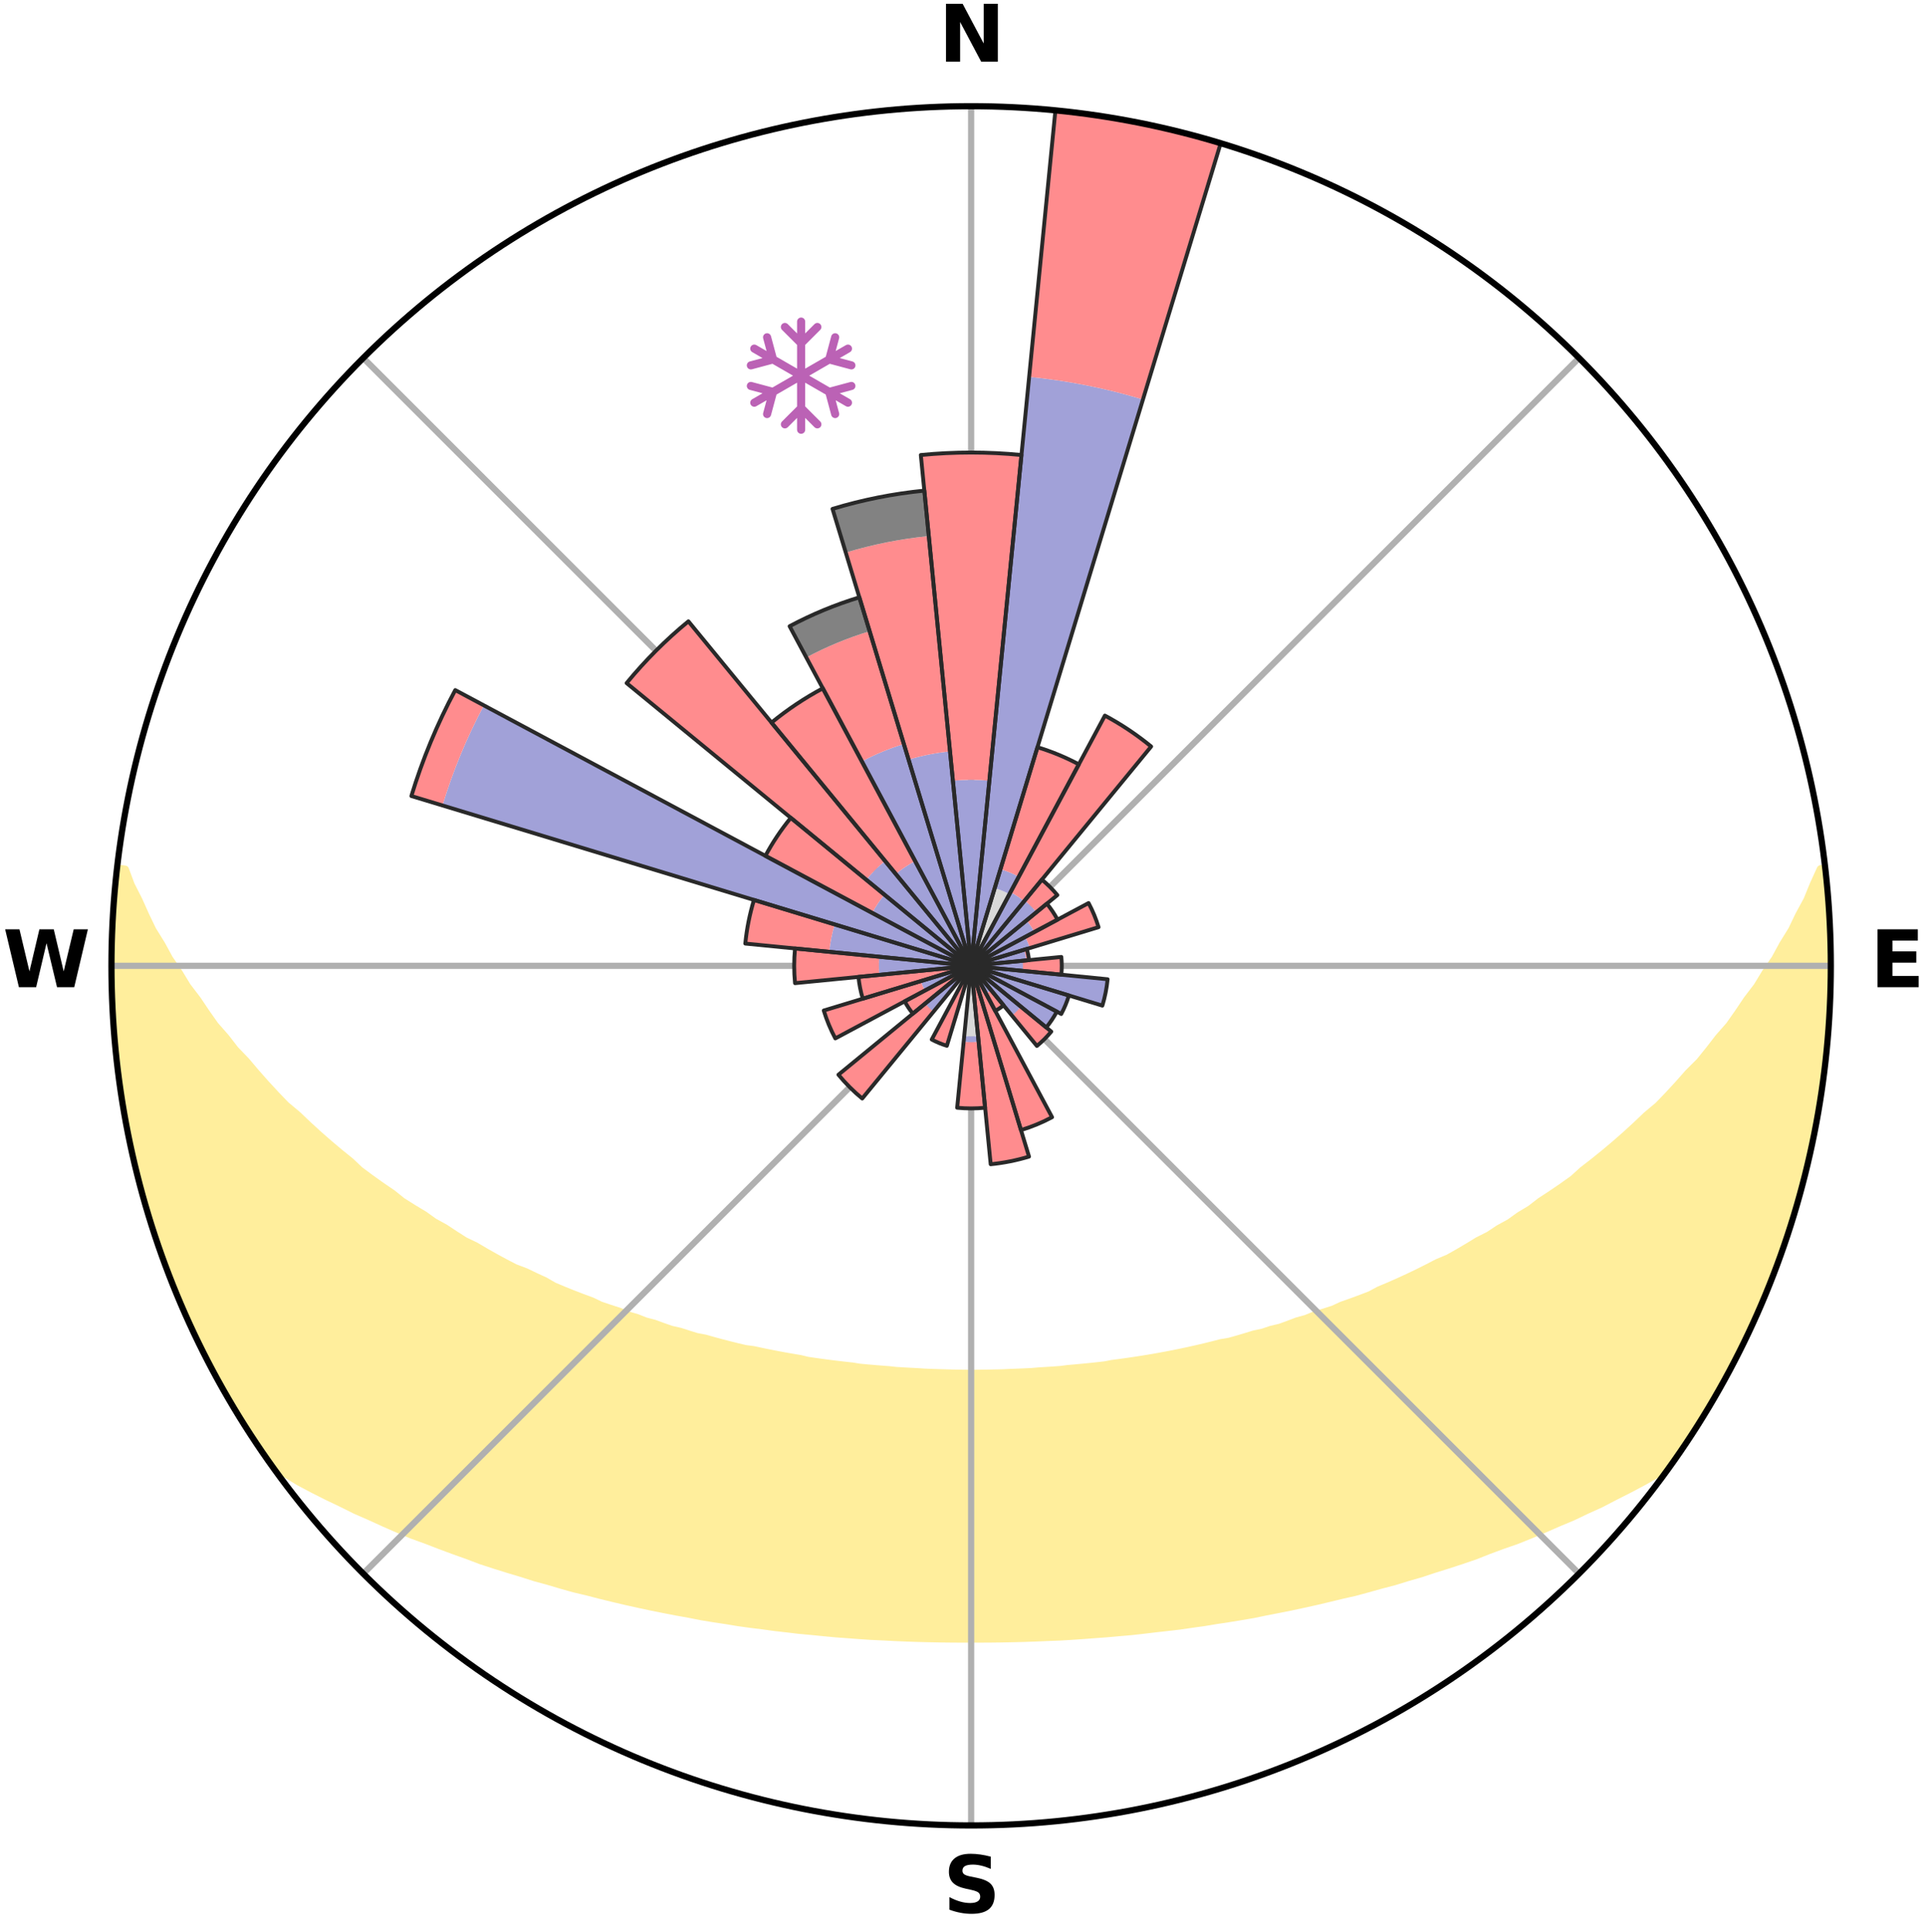 <?xml version="1.0" encoding="utf-8" standalone="no"?>
<!DOCTYPE svg PUBLIC "-//W3C//DTD SVG 1.1//EN"
  "http://www.w3.org/Graphics/SVG/1.1/DTD/svg11.dtd">
<svg xmlns:xlink="http://www.w3.org/1999/xlink" width="248.41pt" height="249.158pt" viewBox="0 0 248.41 249.158" xmlns="http://www.w3.org/2000/svg" version="1.1">
 <title>Ski Rose for Skigebiet Grebenzen</title>
 <defs>
  <style type="text/css">*{stroke-linejoin: round; stroke-linecap: butt}</style>
 </defs>
 <g id="figure_1">
  <g id="patch_1">
   <path d="M 0 249.158 
L 248.41 249.158 
L 248.41 0 
L 0 0 
z
" style="fill: #ffffff"/>
  </g>
  <g id="axes_1">
   <g id="patch_2">
    <path d="M 236.135 124.579 
C 236.135 110.018 233.267 95.599 227.695 82.147 
C 222.122 68.695 213.955 56.471 203.659 46.175 
C 193.363 35.879 181.139 27.711 167.687 22.139 
C 154.235 16.567 139.815 13.699 125.255 13.699 
C 110.694 13.699 96.275 16.567 82.823 22.139 
C 69.371 27.711 57.147 35.879 46.851 46.175 
C 36.555 56.471 28.387 68.695 22.815 82.147 
C 17.243 95.599 14.375 110.018 14.375 124.579 
C 14.375 139.14 17.243 153.559 22.815 167.011 
C 28.387 180.463 36.555 192.687 46.851 202.983 
C 57.147 213.279 69.371 221.447 82.823 227.019 
C 96.275 232.591 110.694 235.459 125.255 235.459 
C 139.815 235.459 154.235 232.591 167.687 227.019 
C 181.139 221.447 193.363 213.279 203.659 202.983 
C 213.955 192.687 222.122 180.463 227.695 167.011 
C 233.267 153.559 236.135 139.14 236.135 124.579 
M 125.255 124.579 
C 125.255 124.579 125.255 124.579 125.255 124.579 
C 125.255 124.579 125.255 124.579 125.255 124.579 
C 125.255 124.579 125.255 124.579 125.255 124.579 
C 125.255 124.579 125.255 124.579 125.255 124.579 
C 125.255 124.579 125.255 124.579 125.255 124.579 
C 125.255 124.579 125.255 124.579 125.255 124.579 
C 125.255 124.579 125.255 124.579 125.255 124.579 
C 125.255 124.579 125.255 124.579 125.255 124.579 
C 125.255 124.579 125.255 124.579 125.255 124.579 
C 125.255 124.579 125.255 124.579 125.255 124.579 
C 125.255 124.579 125.255 124.579 125.255 124.579 
C 125.255 124.579 125.255 124.579 125.255 124.579 
C 125.255 124.579 125.255 124.579 125.255 124.579 
C 125.255 124.579 125.255 124.579 125.255 124.579 
C 125.255 124.579 125.255 124.579 125.255 124.579 
C 125.255 124.579 125.255 124.579 125.255 124.579 
z
" style="fill: #ffffff"/>
   </g>
   <g id="PolyCollection_1">
    <defs>
     <path id="mf8c01777f7" d="M 235.358 -137.124 
L 234.82 -137.062 
L 233.901 -135.041 
L 233.097 -133.066 
L 232.034 -131.11 
L 231.12 -129.201 
L 229.957 -127.321 
L 228.96 -125.484 
L 227.719 -123.685 
L 226.651 -121.924 
L 225.344 -120.209 
L 224.215 -118.526 
L 223.058 -116.882 
L 221.667 -115.296 
L 220.459 -113.732 
L 219.227 -112.207 
L 217.769 -110.753 
L 216.495 -109.311 
L 215.202 -107.908 
L 213.891 -106.546 
L 212.364 -105.267 
L 211.023 -103.988 
L 209.668 -102.748 
L 208.3 -101.549 
L 206.921 -100.388 
L 205.533 -99.268 
L 204.135 -98.186 
L 202.917 -97.078 
L 201.503 -96.071 
L 200.085 -95.103 
L 198.664 -94.172 
L 197.415 -93.203 
L 195.987 -92.345 
L 194.729 -91.442 
L 193.298 -90.654 
L 192.034 -89.816 
L 190.606 -89.096 
L 189.34 -88.321 
L 188.073 -87.576 
L 186.806 -86.861 
L 185.39 -86.269 
L 184.128 -85.612 
L 182.868 -84.983 
L 181.611 -84.381 
L 180.357 -83.806 
L 179.108 -83.256 
L 177.863 -82.732 
L 176.749 -82.131 
L 175.513 -81.655 
L 174.283 -81.202 
L 173.061 -80.772 
L 171.957 -80.26 
L 170.748 -79.874 
L 169.547 -79.507 
L 168.454 -79.056 
L 167.269 -78.729 
L 166.185 -78.316 
L 165.104 -77.922 
L 163.942 -77.648 
L 162.872 -77.288 
L 161.728 -77.046 
L 160.67 -76.719 
L 159.615 -76.407 
L 158.566 -76.111 
L 157.458 -75.926 
L 156.422 -75.657 
L 155.39 -75.402 
L 154.364 -75.161 
L 153.344 -74.932 
L 152.328 -74.716 
L 151.319 -74.511 
L 150.314 -74.318 
L 149.315 -74.135 
L 148.322 -73.963 
L 147.334 -73.801 
L 146.351 -73.648 
L 145.374 -73.505 
L 144.401 -73.37 
L 143.434 -73.243 
L 142.492 -73.062 
L 141.532 -72.953 
L 140.577 -72.852 
L 139.626 -72.758 
L 138.679 -72.67 
L 137.737 -72.588 
L 136.807 -72.469 
L 135.87 -72.402 
L 134.937 -72.34 
L 134.006 -72.284 
L 133.083 -72.203 
L 132.156 -72.16 
L 131.232 -72.121 
L 130.309 -72.087 
L 129.39 -72.041 
L 128.47 -72.02 
L 127.55 -72.002 
L 126.632 -71.988 
L 125.714 -71.977 
L 124.796 -71.978 
L 123.878 -71.988 
L 122.959 -72.002 
L 122.041 -72.031 
L 121.121 -72.057 
L 120.2 -72.087 
L 119.278 -72.122 
L 118.357 -72.186 
L 117.432 -72.233 
L 116.504 -72.285 
L 115.573 -72.341 
L 114.648 -72.443 
L 113.712 -72.513 
L 112.773 -72.589 
L 111.831 -72.671 
L 110.884 -72.759 
L 109.95 -72.91 
L 108.997 -73.014 
L 108.039 -73.126 
L 107.076 -73.245 
L 106.109 -73.372 
L 105.137 -73.507 
L 104.16 -73.651 
L 103.21 -73.879 
L 102.224 -74.044 
L 101.234 -74.218 
L 100.238 -74.403 
L 99.237 -74.599 
L 98.23 -74.806 
L 97.218 -75.024 
L 96.147 -75.164 
L 95.121 -75.406 
L 94.09 -75.661 
L 93.054 -75.929 
L 92.013 -76.212 
L 90.967 -76.51 
L 89.843 -76.723 
L 88.785 -77.051 
L 87.722 -77.394 
L 86.572 -77.653 
L 85.498 -78.03 
L 84.421 -78.425 
L 83.246 -78.734 
L 82.16 -79.166 
L 80.969 -79.513 
L 79.874 -79.984 
L 78.669 -80.371 
L 77.455 -80.779 
L 76.351 -81.312 
L 75.126 -81.765 
L 73.894 -82.24 
L 72.656 -82.74 
L 71.412 -83.264 
L 70.298 -83.913 
L 69.048 -84.487 
L 67.795 -85.088 
L 66.394 -85.62 
L 65.133 -86.277 
L 63.87 -86.962 
L 62.607 -87.676 
L 61.344 -88.42 
L 59.921 -89.105 
L 58.658 -89.911 
L 57.398 -90.747 
L 55.971 -91.532 
L 54.717 -92.433 
L 53.293 -93.289 
L 51.87 -94.182 
L 50.63 -95.184 
L 49.216 -96.149 
L 47.806 -97.153 
L 46.403 -98.196 
L 45.197 -99.337 
L 43.812 -100.455 
L 42.437 -101.612 
L 41.073 -102.808 
L 39.721 -104.044 
L 38.383 -105.32 
L 36.86 -106.595 
L 35.552 -107.954 
L 34.262 -109.352 
L 32.992 -110.79 
L 31.741 -112.268 
L 30.307 -113.761 
L 29.102 -115.321 
L 27.714 -116.902 
L 26.559 -118.543 
L 25.432 -120.221 
L 24.128 -121.931 
L 23.062 -123.687 
L 21.823 -125.482 
L 20.826 -127.314 
L 19.665 -129.189 
L 18.75 -131.093 
L 17.882 -133.029 
L 16.875 -135.015 
L 16.131 -137.012 
L 15.158 -137.123 
L 15.158 -137.123 
L 14.887 -135.206 
L 14.758 -133.275 
L 14.591 -131.348 
L 14.598 -129.41 
L 14.459 -127.48 
L 14.389 -125.547 
L 14.495 -123.612 
L 14.456 -121.678 
L 14.554 -119.746 
L 14.608 -117.812 
L 14.844 -115.89 
L 14.936 -113.957 
L 15.159 -112.035 
L 15.331 -110.107 
L 15.694 -108.205 
L 15.915 -106.282 
L 16.259 -104.378 
L 16.633 -102.48 
L 17.037 -100.588 
L 17.47 -98.702 
L 17.934 -96.824 
L 18.427 -94.953 
L 18.951 -93.09 
L 19.592 -91.264 
L 20.177 -89.42 
L 20.792 -87.587 
L 21.437 -85.763 
L 22.114 -83.951 
L 22.822 -82.15 
L 23.629 -80.391 
L 24.4 -78.617 
L 25.204 -76.857 
L 26.042 -75.114 
L 26.915 -73.387 
L 27.823 -71.678 
L 28.778 -69.995 
L 29.765 -68.331 
L 30.741 -66.661 
L 31.77 -65.023 
L 32.798 -63.383 
L 33.877 -61.777 
L 34.993 -60.196 
L 36.783 -59.113 
L 38.539 -58.04 
L 40.378 -57.065 
L 42.224 -56.134 
L 44.08 -55.249 
L 45.879 -54.353 
L 47.734 -53.544 
L 49.533 -52.721 
L 51.33 -51.934 
L 53.125 -51.179 
L 54.967 -50.512 
L 56.752 -49.821 
L 58.531 -49.161 
L 60.303 -48.531 
L 62.025 -47.875 
L 63.785 -47.301 
L 65.537 -46.753 
L 67.281 -46.232 
L 68.983 -45.688 
L 70.71 -45.216 
L 72.395 -44.716 
L 74.077 -44.245 
L 75.779 -43.842 
L 77.442 -43.41 
L 79.102 -43.005 
L 80.752 -42.615 
L 82.398 -42.251 
L 84.033 -41.901 
L 85.664 -41.575 
L 87.285 -41.261 
L 88.901 -40.971 
L 90.493 -40.657 
L 92.094 -40.394 
L 93.69 -40.154 
L 95.265 -39.892 
L 96.846 -39.675 
L 98.423 -39.48 
L 99.984 -39.265 
L 101.547 -39.09 
L 103.098 -38.904 
L 104.652 -38.763 
L 106.195 -38.606 
L 107.734 -38.463 
L 109.273 -38.35 
L 110.806 -38.234 
L 112.335 -38.131 
L 113.864 -38.06 
L 115.388 -37.981 
L 116.91 -37.916 
L 118.43 -37.863 
L 119.949 -37.826 
L 121.466 -37.796 
L 122.982 -37.779 
L 124.497 -37.774 
L 126.012 -37.774 
L 127.528 -37.78 
L 129.044 -37.797 
L 130.561 -37.827 
L 132.079 -37.865 
L 133.599 -37.918 
L 135.121 -37.983 
L 136.647 -38.043 
L 138.174 -38.133 
L 139.704 -38.237 
L 141.236 -38.353 
L 142.775 -38.467 
L 144.314 -38.61 
L 145.863 -38.738 
L 147.411 -38.908 
L 148.962 -39.094 
L 150.525 -39.27 
L 152.096 -39.45 
L 153.662 -39.68 
L 155.242 -39.897 
L 156.818 -40.16 
L 158.414 -40.4 
L 160.014 -40.663 
L 161.624 -40.935 
L 163.222 -41.267 
L 164.842 -41.582 
L 166.474 -41.907 
L 168.108 -42.259 
L 169.754 -42.622 
L 171.403 -43.013 
L 173.063 -43.417 
L 174.757 -43.799 
L 176.428 -44.254 
L 178.11 -44.724 
L 179.83 -45.172 
L 181.521 -45.697 
L 183.258 -46.193 
L 184.967 -46.761 
L 186.719 -47.309 
L 188.478 -47.883 
L 190.246 -48.485 
L 191.971 -49.17 
L 193.75 -49.83 
L 195.586 -50.465 
L 197.377 -51.187 
L 199.171 -51.942 
L 200.969 -52.729 
L 202.821 -53.503 
L 204.621 -54.362 
L 206.481 -55.205 
L 208.277 -56.141 
L 210.122 -57.073 
L 211.961 -58.047 
L 213.775 -59.077 
L 215.507 -60.203 
L 216.628 -61.78 
L 217.715 -63.381 
L 218.747 -65.018 
L 219.756 -66.669 
L 220.768 -68.318 
L 221.739 -69.991 
L 222.698 -71.672 
L 223.603 -73.382 
L 224.439 -75.127 
L 225.234 -76.892 
L 226.125 -78.61 
L 226.915 -80.376 
L 227.635 -82.172 
L 228.366 -83.963 
L 229.049 -85.772 
L 229.686 -87.598 
L 230.378 -89.405 
L 230.983 -91.243 
L 231.483 -93.113 
L 232.061 -94.959 
L 232.476 -96.85 
L 233.016 -98.708 
L 233.484 -100.585 
L 233.799 -102.496 
L 234.191 -104.389 
L 234.569 -106.286 
L 234.907 -108.191 
L 235.028 -110.127 
L 235.285 -112.043 
L 235.497 -113.964 
L 235.68 -115.888 
L 235.826 -117.816 
L 235.931 -119.747 
L 236.005 -121.679 
L 236.043 -123.612 
L 236.046 -125.546 
L 236.013 -127.479 
L 235.948 -129.412 
L 235.85 -131.343 
L 235.719 -133.273 
L 235.553 -135.2 
L 235.358 -137.124 
z
" style="stroke: #ffee9c"/>
    </defs>
    <g clip-path="url(#p3c38c83e4d)">
     <use xlink:href="#mf8c01777f7" x="0" y="249.158" style="fill: #ffee9c; stroke: #ffee9c"/>
    </g>
   </g>
   <g id="matplotlib.axis_1">
    <g id="xtick_1">
     <g id="line2d_1">
      <path d="M 125.255 124.579 
L 125.255 13.699 
" clip-path="url(#p3c38c83e4d)" style="fill: none; stroke: #b0b0b0; stroke-width: 0.8; stroke-linecap: square"/>
     </g>
     <g id="text_1">
      <!-- N -->
      <g transform="translate(121.07 7.958) scale(0.1 -0.1)">
       <defs>
        <path id="DejaVuSans-Bold-4e" d="M 588 4666 
L 1931 4666 
L 3628 1466 
L 3628 4666 
L 4769 4666 
L 4769 0 
L 3425 0 
L 1728 3200 
L 1728 0 
L 588 0 
L 588 4666 
z
" transform="scale(0.016)"/>
       </defs>
       <use xlink:href="#DejaVuSans-Bold-4e"/>
      </g>
     </g>
    </g>
    <g id="xtick_2">
     <g id="line2d_2">
      <path d="M 125.255 124.579 
L 203.659 46.175 
" clip-path="url(#p3c38c83e4d)" style="fill: none; stroke: #b0b0b0; stroke-width: 0.8; stroke-linecap: square"/>
     </g>
    </g>
    <g id="xtick_3">
     <g id="line2d_3">
      <path d="M 125.255 124.579 
L 236.135 124.579 
" clip-path="url(#p3c38c83e4d)" style="fill: none; stroke: #b0b0b0; stroke-width: 0.8; stroke-linecap: square"/>
     </g>
     <g id="text_2">
      <!-- E -->
      <g transform="translate(241.219 127.338) scale(0.1 -0.1)">
       <defs>
        <path id="DejaVuSans-Bold-45" d="M 588 4666 
L 3834 4666 
L 3834 3756 
L 1791 3756 
L 1791 2888 
L 3713 2888 
L 3713 1978 
L 1791 1978 
L 1791 909 
L 3903 909 
L 3903 0 
L 588 0 
L 588 4666 
z
" transform="scale(0.016)"/>
       </defs>
       <use xlink:href="#DejaVuSans-Bold-45"/>
      </g>
     </g>
    </g>
    <g id="xtick_4">
     <g id="line2d_4">
      <path d="M 125.255 124.579 
L 203.659 202.983 
" clip-path="url(#p3c38c83e4d)" style="fill: none; stroke: #b0b0b0; stroke-width: 0.8; stroke-linecap: square"/>
     </g>
    </g>
    <g id="xtick_5">
     <g id="line2d_5">
      <path d="M 125.255 124.579 
L 125.255 235.459 
" clip-path="url(#p3c38c83e4d)" style="fill: none; stroke: #b0b0b0; stroke-width: 0.8; stroke-linecap: square"/>
     </g>
     <g id="text_3">
      <!-- S -->
      <g transform="translate(121.654 246.718) scale(0.1 -0.1)">
       <defs>
        <path id="DejaVuSans-Bold-53" d="M 3834 4519 
L 3834 3531 
Q 3450 3703 3084 3790 
Q 2719 3878 2394 3878 
Q 1963 3878 1756 3759 
Q 1550 3641 1550 3391 
Q 1550 3203 1689 3098 
Q 1828 2994 2194 2919 
L 2706 2816 
Q 3484 2659 3812 2340 
Q 4141 2022 4141 1434 
Q 4141 663 3683 286 
Q 3225 -91 2284 -91 
Q 1841 -91 1394 -6 
Q 947 78 500 244 
L 500 1259 
Q 947 1022 1364 901 
Q 1781 781 2169 781 
Q 2563 781 2772 912 
Q 2981 1044 2981 1288 
Q 2981 1506 2839 1625 
Q 2697 1744 2272 1838 
L 1806 1941 
Q 1106 2091 782 2419 
Q 459 2747 459 3303 
Q 459 4000 909 4375 
Q 1359 4750 2203 4750 
Q 2588 4750 2994 4692 
Q 3400 4634 3834 4519 
z
" transform="scale(0.016)"/>
       </defs>
       <use xlink:href="#DejaVuSans-Bold-53"/>
      </g>
     </g>
    </g>
    <g id="xtick_6">
     <g id="line2d_6">
      <path d="M 125.255 124.579 
L 46.851 202.983 
" clip-path="url(#p3c38c83e4d)" style="fill: none; stroke: #b0b0b0; stroke-width: 0.8; stroke-linecap: square"/>
     </g>
    </g>
    <g id="xtick_7">
     <g id="line2d_7">
      <path d="M 125.255 124.579 
L 14.375 124.579 
" clip-path="url(#p3c38c83e4d)" style="fill: none; stroke: #b0b0b0; stroke-width: 0.8; stroke-linecap: square"/>
     </g>
     <g id="text_4">
      <!-- W -->
      <g transform="translate(0.36 127.338) scale(0.1 -0.1)">
       <defs>
        <path id="DejaVuSans-Bold-57" d="M 191 4666 
L 1344 4666 
L 2150 1275 
L 2950 4666 
L 4109 4666 
L 4909 1275 
L 5716 4666 
L 6859 4666 
L 5759 0 
L 4372 0 
L 3525 3547 
L 2688 0 
L 1300 0 
L 191 4666 
z
" transform="scale(0.016)"/>
       </defs>
       <use xlink:href="#DejaVuSans-Bold-57"/>
      </g>
     </g>
    </g>
    <g id="xtick_8">
     <g id="line2d_8">
      <path d="M 125.255 124.579 
L 46.851 46.175 
" clip-path="url(#p3c38c83e4d)" style="fill: none; stroke: #b0b0b0; stroke-width: 0.8; stroke-linecap: square"/>
     </g>
    </g>
   </g>
   <g id="matplotlib.axis_2"/>
   <g id="patch_3">
    <path d="M 125.255 124.579 
C 125.255 124.579 125.255 124.579 125.255 124.579 
C 125.255 124.579 125.255 124.579 125.255 124.579 
L 125.255 124.579 
C 125.255 124.579 125.255 124.579 125.255 124.579 
C 125.255 124.579 125.255 124.579 125.255 124.579 
z
" clip-path="url(#p3c38c83e4d)" style="fill: #d9d9d9"/>
   </g>
   <g id="patch_4">
    <path d="M 125.255 124.579 
C 125.255 124.579 125.255 124.579 125.255 124.579 
C 125.255 124.579 125.255 124.579 125.255 124.579 
L 125.255 124.579 
C 125.255 124.579 125.255 124.579 125.255 124.579 
C 125.255 124.579 125.255 124.579 125.255 124.579 
z
" clip-path="url(#p3c38c83e4d)" style="fill: #d9d9d9"/>
   </g>
   <g id="patch_5">
    <path d="M 125.255 124.579 
C 125.255 124.579 125.255 124.579 125.255 124.579 
C 125.255 124.579 125.255 124.579 125.255 124.579 
L 130.195 115.338 
C 129.892 115.176 129.582 115.029 129.265 114.898 
C 128.948 114.767 128.625 114.651 128.297 114.551 
z
" clip-path="url(#p3c38c83e4d)" style="fill: #d9d9d9"/>
   </g>
   <g id="patch_6">
    <path d="M 125.255 124.579 
C 125.255 124.579 125.255 124.579 125.255 124.579 
C 125.255 124.579 125.255 124.579 125.255 124.579 
L 125.255 124.579 
C 125.255 124.579 125.255 124.579 125.255 124.579 
C 125.255 124.579 125.255 124.579 125.255 124.579 
z
" clip-path="url(#p3c38c83e4d)" style="fill: #d9d9d9"/>
   </g>
   <g id="patch_7">
    <path d="M 125.255 124.579 
C 125.255 124.579 125.255 124.579 125.255 124.579 
C 125.255 124.579 125.255 124.579 125.255 124.579 
L 125.255 124.579 
C 125.255 124.579 125.255 124.579 125.255 124.579 
C 125.255 124.579 125.255 124.579 125.255 124.579 
z
" clip-path="url(#p3c38c83e4d)" style="fill: #d9d9d9"/>
   </g>
   <g id="patch_8">
    <path d="M 125.255 124.579 
C 125.255 124.579 125.255 124.579 125.255 124.579 
C 125.255 124.579 125.255 124.579 125.255 124.579 
L 125.255 124.579 
C 125.255 124.579 125.255 124.579 125.255 124.579 
C 125.255 124.579 125.255 124.579 125.255 124.579 
z
" clip-path="url(#p3c38c83e4d)" style="fill: #d9d9d9"/>
   </g>
   <g id="patch_9">
    <path d="M 125.255 124.579 
C 125.255 124.579 125.255 124.579 125.255 124.579 
C 125.255 124.579 125.255 124.579 125.255 124.579 
L 125.255 124.579 
C 125.255 124.579 125.255 124.579 125.255 124.579 
C 125.255 124.579 125.255 124.579 125.255 124.579 
z
" clip-path="url(#p3c38c83e4d)" style="fill: #d9d9d9"/>
   </g>
   <g id="patch_10">
    <path d="M 125.255 124.579 
C 125.255 124.579 125.255 124.579 125.255 124.579 
C 125.255 124.579 125.255 124.579 125.255 124.579 
L 125.255 124.579 
C 125.255 124.579 125.255 124.579 125.255 124.579 
C 125.255 124.579 125.255 124.579 125.255 124.579 
z
" clip-path="url(#p3c38c83e4d)" style="fill: #d9d9d9"/>
   </g>
   <g id="patch_11">
    <path d="M 125.255 124.579 
C 125.255 124.579 125.255 124.579 125.255 124.579 
C 125.255 124.579 125.255 124.579 125.255 124.579 
L 127.203 124.771 
C 127.209 124.707 127.212 124.643 127.212 124.579 
C 127.212 124.515 127.209 124.451 127.203 124.387 
z
" clip-path="url(#p3c38c83e4d)" style="fill: #d9d9d9"/>
   </g>
   <g id="patch_12">
    <path d="M 125.255 124.579 
C 125.255 124.579 125.255 124.579 125.255 124.579 
C 125.255 124.579 125.255 124.579 125.255 124.579 
L 125.255 124.579 
C 125.255 124.579 125.255 124.579 125.255 124.579 
C 125.255 124.579 125.255 124.579 125.255 124.579 
z
" clip-path="url(#p3c38c83e4d)" style="fill: #d9d9d9"/>
   </g>
   <g id="patch_13">
    <path d="M 125.255 124.579 
C 125.255 124.579 125.255 124.579 125.255 124.579 
C 125.255 124.579 125.255 124.579 125.255 124.579 
L 125.255 124.579 
C 125.255 124.579 125.255 124.579 125.255 124.579 
C 125.255 124.579 125.255 124.579 125.255 124.579 
z
" clip-path="url(#p3c38c83e4d)" style="fill: #d9d9d9"/>
   </g>
   <g id="patch_14">
    <path d="M 125.255 124.579 
C 125.255 124.579 125.255 124.579 125.255 124.579 
C 125.255 124.579 125.255 124.579 125.255 124.579 
L 125.255 124.579 
C 125.255 124.579 125.255 124.579 125.255 124.579 
C 125.255 124.579 125.255 124.579 125.255 124.579 
z
" clip-path="url(#p3c38c83e4d)" style="fill: #d9d9d9"/>
   </g>
   <g id="patch_15">
    <path d="M 125.255 124.579 
C 125.255 124.579 125.255 124.579 125.255 124.579 
C 125.255 124.579 125.255 124.579 125.255 124.579 
L 125.255 124.579 
C 125.255 124.579 125.255 124.579 125.255 124.579 
C 125.255 124.579 125.255 124.579 125.255 124.579 
z
" clip-path="url(#p3c38c83e4d)" style="fill: #d9d9d9"/>
   </g>
   <g id="patch_16">
    <path d="M 125.255 124.579 
C 125.255 124.579 125.255 124.579 125.255 124.579 
C 125.255 124.579 125.255 124.579 125.255 124.579 
L 125.255 124.579 
C 125.255 124.579 125.255 124.579 125.255 124.579 
C 125.255 124.579 125.255 124.579 125.255 124.579 
z
" clip-path="url(#p3c38c83e4d)" style="fill: #d9d9d9"/>
   </g>
   <g id="patch_17">
    <path d="M 125.255 124.579 
C 125.255 124.579 125.255 124.579 125.255 124.579 
C 125.255 124.579 125.255 124.579 125.255 124.579 
L 125.255 124.579 
C 125.255 124.579 125.255 124.579 125.255 124.579 
C 125.255 124.579 125.255 124.579 125.255 124.579 
z
" clip-path="url(#p3c38c83e4d)" style="fill: #d9d9d9"/>
   </g>
   <g id="patch_18">
    <path d="M 125.255 124.579 
C 125.255 124.579 125.255 124.579 125.255 124.579 
C 125.255 124.579 125.255 124.579 125.255 124.579 
L 125.255 124.579 
C 125.255 124.579 125.255 124.579 125.255 124.579 
C 125.255 124.579 125.255 124.579 125.255 124.579 
z
" clip-path="url(#p3c38c83e4d)" style="fill: #d9d9d9"/>
   </g>
   <g id="patch_19">
    <path d="M 125.255 124.579 
C 125.255 124.579 125.255 124.579 125.255 124.579 
C 125.255 124.579 125.255 124.579 125.255 124.579 
L 124.362 133.645 
C 124.659 133.674 124.957 133.689 125.255 133.689 
C 125.553 133.689 125.851 133.674 126.148 133.645 
z
" clip-path="url(#p3c38c83e4d)" style="fill: #d9d9d9"/>
   </g>
   <g id="patch_20">
    <path d="M 125.255 124.579 
C 125.255 124.579 125.255 124.579 125.255 124.579 
C 125.255 124.579 125.255 124.579 125.255 124.579 
L 125.255 124.579 
C 125.255 124.579 125.255 124.579 125.255 124.579 
C 125.255 124.579 125.255 124.579 125.255 124.579 
z
" clip-path="url(#p3c38c83e4d)" style="fill: #d9d9d9"/>
   </g>
   <g id="patch_21">
    <path d="M 125.255 124.579 
C 125.255 124.579 125.255 124.579 125.255 124.579 
C 125.255 124.579 125.255 124.579 125.255 124.579 
L 125.255 124.579 
C 125.255 124.579 125.255 124.579 125.255 124.579 
C 125.255 124.579 125.255 124.579 125.255 124.579 
z
" clip-path="url(#p3c38c83e4d)" style="fill: #d9d9d9"/>
   </g>
   <g id="patch_22">
    <path d="M 125.255 124.579 
C 125.255 124.579 125.255 124.579 125.255 124.579 
C 125.255 124.579 125.255 124.579 125.255 124.579 
L 125.255 124.579 
C 125.255 124.579 125.255 124.579 125.255 124.579 
C 125.255 124.579 125.255 124.579 125.255 124.579 
z
" clip-path="url(#p3c38c83e4d)" style="fill: #d9d9d9"/>
   </g>
   <g id="patch_23">
    <path d="M 125.255 124.579 
C 125.255 124.579 125.255 124.579 125.255 124.579 
C 125.255 124.579 125.255 124.579 125.255 124.579 
L 125.255 124.579 
C 125.255 124.579 125.255 124.579 125.255 124.579 
C 125.255 124.579 125.255 124.579 125.255 124.579 
z
" clip-path="url(#p3c38c83e4d)" style="fill: #d9d9d9"/>
   </g>
   <g id="patch_24">
    <path d="M 125.255 124.579 
C 125.255 124.579 125.255 124.579 125.255 124.579 
C 125.255 124.579 125.255 124.579 125.255 124.579 
L 125.255 124.579 
C 125.255 124.579 125.255 124.579 125.255 124.579 
C 125.255 124.579 125.255 124.579 125.255 124.579 
z
" clip-path="url(#p3c38c83e4d)" style="fill: #d9d9d9"/>
   </g>
   <g id="patch_25">
    <path d="M 125.255 124.579 
C 125.255 124.579 125.255 124.579 125.255 124.579 
C 125.255 124.579 125.255 124.579 125.255 124.579 
L 125.255 124.579 
C 125.255 124.579 125.255 124.579 125.255 124.579 
C 125.255 124.579 125.255 124.579 125.255 124.579 
z
" clip-path="url(#p3c38c83e4d)" style="fill: #d9d9d9"/>
   </g>
   <g id="patch_26">
    <path d="M 125.255 124.579 
C 125.255 124.579 125.255 124.579 125.255 124.579 
C 125.255 124.579 125.255 124.579 125.255 124.579 
L 125.255 124.579 
C 125.255 124.579 125.255 124.579 125.255 124.579 
C 125.255 124.579 125.255 124.579 125.255 124.579 
z
" clip-path="url(#p3c38c83e4d)" style="fill: #d9d9d9"/>
   </g>
   <g id="patch_27">
    <path d="M 125.255 124.579 
C 125.255 124.579 125.255 124.579 125.255 124.579 
C 125.255 124.579 125.255 124.579 125.255 124.579 
L 125.255 124.579 
C 125.255 124.579 125.255 124.579 125.255 124.579 
C 125.255 124.579 125.255 124.579 125.255 124.579 
z
" clip-path="url(#p3c38c83e4d)" style="fill: #d9d9d9"/>
   </g>
   <g id="patch_28">
    <path d="M 125.255 124.579 
C 125.255 124.579 125.255 124.579 125.255 124.579 
C 125.255 124.579 125.255 124.579 125.255 124.579 
L 125.255 124.579 
C 125.255 124.579 125.255 124.579 125.255 124.579 
C 125.255 124.579 125.255 124.579 125.255 124.579 
z
" clip-path="url(#p3c38c83e4d)" style="fill: #d9d9d9"/>
   </g>
   <g id="patch_29">
    <path d="M 125.255 124.579 
C 125.255 124.579 125.255 124.579 125.255 124.579 
C 125.255 124.579 125.255 124.579 125.255 124.579 
L 125.255 124.579 
C 125.255 124.579 125.255 124.579 125.255 124.579 
C 125.255 124.579 125.255 124.579 125.255 124.579 
z
" clip-path="url(#p3c38c83e4d)" style="fill: #d9d9d9"/>
   </g>
   <g id="patch_30">
    <path d="M 125.255 124.579 
C 125.255 124.579 125.255 124.579 125.255 124.579 
C 125.255 124.579 125.255 124.579 125.255 124.579 
L 125.255 124.579 
C 125.255 124.579 125.255 124.579 125.255 124.579 
C 125.255 124.579 125.255 124.579 125.255 124.579 
z
" clip-path="url(#p3c38c83e4d)" style="fill: #d9d9d9"/>
   </g>
   <g id="patch_31">
    <path d="M 125.255 124.579 
C 125.255 124.579 125.255 124.579 125.255 124.579 
C 125.255 124.579 125.255 124.579 125.255 124.579 
L 125.255 124.579 
C 125.255 124.579 125.255 124.579 125.255 124.579 
C 125.255 124.579 125.255 124.579 125.255 124.579 
z
" clip-path="url(#p3c38c83e4d)" style="fill: #d9d9d9"/>
   </g>
   <g id="patch_32">
    <path d="M 125.255 124.579 
C 125.255 124.579 125.255 124.579 125.255 124.579 
C 125.255 124.579 125.255 124.579 125.255 124.579 
L 125.255 124.579 
C 125.255 124.579 125.255 124.579 125.255 124.579 
C 125.255 124.579 125.255 124.579 125.255 124.579 
z
" clip-path="url(#p3c38c83e4d)" style="fill: #d9d9d9"/>
   </g>
   <g id="patch_33">
    <path d="M 125.255 124.579 
C 125.255 124.579 125.255 124.579 125.255 124.579 
C 125.255 124.579 125.255 124.579 125.255 124.579 
L 125.255 124.579 
C 125.255 124.579 125.255 124.579 125.255 124.579 
C 125.255 124.579 125.255 124.579 125.255 124.579 
z
" clip-path="url(#p3c38c83e4d)" style="fill: #d9d9d9"/>
   </g>
   <g id="patch_34">
    <path d="M 125.255 124.579 
C 125.255 124.579 125.255 124.579 125.255 124.579 
C 125.255 124.579 125.255 124.579 125.255 124.579 
L 125.255 124.579 
C 125.255 124.579 125.255 124.579 125.255 124.579 
C 125.255 124.579 125.255 124.579 125.255 124.579 
z
" clip-path="url(#p3c38c83e4d)" style="fill: #d9d9d9"/>
   </g>
   <g id="patch_35">
    <path d="M 125.255 124.579 
C 125.255 124.579 125.255 124.579 125.255 124.579 
C 125.255 124.579 125.255 124.579 125.255 124.579 
L 127.607 100.698 
C 126.825 100.621 126.04 100.582 125.255 100.582 
C 124.469 100.582 123.684 100.621 122.903 100.698 
z
" clip-path="url(#p3c38c83e4d)" style="fill: #a1a1d8"/>
   </g>
   <g id="patch_36">
    <path d="M 125.255 124.579 
C 125.255 124.579 125.255 124.579 125.255 124.579 
C 125.255 124.579 125.255 124.579 125.255 124.579 
L 147.414 51.529 
C 145.023 50.804 142.598 50.196 140.147 49.709 
C 137.697 49.221 135.224 48.854 132.737 48.61 
z
" clip-path="url(#p3c38c83e4d)" style="fill: #a1a1d8"/>
   </g>
   <g id="patch_37">
    <path d="M 128.297 114.551 
C 128.625 114.651 128.948 114.767 129.265 114.898 
C 129.582 115.029 129.892 115.176 130.195 115.338 
L 131.398 113.086 
C 131.022 112.885 130.636 112.703 130.242 112.54 
C 129.848 112.376 129.446 112.233 129.038 112.109 
z
" clip-path="url(#p3c38c83e4d)" style="fill: #a1a1d8"/>
   </g>
   <g id="patch_38">
    <path d="M 125.255 124.579 
C 125.255 124.579 125.255 124.579 125.255 124.579 
C 125.255 124.579 125.255 124.579 125.255 124.579 
L 132.093 116.247 
C 131.82 116.023 131.537 115.813 131.243 115.617 
C 130.95 115.421 130.647 115.239 130.336 115.073 
z
" clip-path="url(#p3c38c83e4d)" style="fill: #a1a1d8"/>
   </g>
   <g id="patch_39">
    <path d="M 125.255 124.579 
C 125.255 124.579 125.255 124.579 125.255 124.579 
C 125.255 124.579 125.255 124.579 125.255 124.579 
L 133.678 117.666 
C 133.452 117.39 133.212 117.126 132.96 116.874 
C 132.708 116.622 132.443 116.382 132.168 116.156 
z
" clip-path="url(#p3c38c83e4d)" style="fill: #a1a1d8"/>
   </g>
   <g id="patch_40">
    <path d="M 125.255 124.579 
C 125.255 124.579 125.255 124.579 125.255 124.579 
C 125.255 124.579 125.255 124.579 125.255 124.579 
L 133.412 120.219 
C 133.269 119.952 133.113 119.692 132.945 119.441 
C 132.777 119.189 132.597 118.946 132.405 118.711 
z
" clip-path="url(#p3c38c83e4d)" style="fill: #a1a1d8"/>
   </g>
   <g id="patch_41">
    <path d="M 125.255 124.579 
C 125.255 124.579 125.255 124.579 125.255 124.579 
C 125.255 124.579 125.255 124.579 125.255 124.579 
L 132.824 122.283 
C 132.749 122.035 132.662 121.791 132.562 121.552 
C 132.463 121.313 132.353 121.079 132.231 120.85 
z
" clip-path="url(#p3c38c83e4d)" style="fill: #a1a1d8"/>
   </g>
   <g id="patch_42">
    <path d="M 125.255 124.579 
C 125.255 124.579 125.255 124.579 125.255 124.579 
C 125.255 124.579 125.255 124.579 125.255 124.579 
L 132.367 123.879 
C 132.344 123.646 132.31 123.414 132.264 123.185 
C 132.218 122.955 132.162 122.728 132.094 122.505 
z
" clip-path="url(#p3c38c83e4d)" style="fill: #a1a1d8"/>
   </g>
   <g id="patch_43">
    <path d="M 127.203 124.387 
C 127.209 124.451 127.212 124.515 127.212 124.579 
C 127.212 124.643 127.209 124.707 127.203 124.771 
L 131.908 125.234 
C 131.929 125.017 131.94 124.798 131.94 124.579 
C 131.94 124.36 131.929 124.142 131.908 123.924 
z
" clip-path="url(#p3c38c83e4d)" style="fill: #a1a1d8"/>
   </g>
   <g id="patch_44">
    <path d="M 125.255 124.579 
C 125.255 124.579 125.255 124.579 125.255 124.579 
C 125.255 124.579 125.255 124.579 125.255 124.579 
L 142.18 129.713 
C 142.348 129.159 142.489 128.597 142.602 128.03 
C 142.715 127.462 142.8 126.889 142.856 126.313 
z
" clip-path="url(#p3c38c83e4d)" style="fill: #a1a1d8"/>
   </g>
   <g id="patch_45">
    <path d="M 125.255 124.579 
C 125.255 124.579 125.255 124.579 125.255 124.579 
C 125.255 124.579 125.255 124.579 125.255 124.579 
L 136.876 130.791 
C 137.08 130.41 137.264 130.02 137.429 129.622 
C 137.594 129.223 137.74 128.817 137.865 128.404 
z
" clip-path="url(#p3c38c83e4d)" style="fill: #a1a1d8"/>
   </g>
   <g id="patch_46">
    <path d="M 125.255 124.579 
C 125.255 124.579 125.255 124.579 125.255 124.579 
C 125.255 124.579 125.255 124.579 125.255 124.579 
L 134.863 132.464 
C 135.121 132.15 135.364 131.823 135.59 131.485 
C 135.816 131.146 136.025 130.797 136.217 130.438 
z
" clip-path="url(#p3c38c83e4d)" style="fill: #a1a1d8"/>
   </g>
   <g id="patch_47">
    <path d="M 125.255 124.579 
C 125.255 124.579 125.255 124.579 125.255 124.579 
C 125.255 124.579 125.255 124.579 125.255 124.579 
L 130.523 130.998 
C 130.733 130.825 130.934 130.643 131.126 130.451 
C 131.318 130.258 131.501 130.057 131.674 129.847 
z
" clip-path="url(#p3c38c83e4d)" style="fill: #a1a1d8"/>
   </g>
   <g id="patch_48">
    <path d="M 125.255 124.579 
C 125.255 124.579 125.255 124.579 125.255 124.579 
C 125.255 124.579 125.255 124.579 125.255 124.579 
L 127.175 128.172 
C 127.293 128.109 127.407 128.041 127.518 127.967 
C 127.629 127.892 127.736 127.813 127.839 127.728 
z
" clip-path="url(#p3c38c83e4d)" style="fill: #a1a1d8"/>
   </g>
   <g id="patch_49">
    <path d="M 125.255 124.579 
C 125.255 124.579 125.255 124.579 125.255 124.579 
C 125.255 124.579 125.255 124.579 125.255 124.579 
L 125.255 124.579 
C 125.255 124.579 125.255 124.579 125.255 124.579 
C 125.255 124.579 125.255 124.579 125.255 124.579 
z
" clip-path="url(#p3c38c83e4d)" style="fill: #a1a1d8"/>
   </g>
   <g id="patch_50">
    <path d="M 125.255 124.579 
C 125.255 124.579 125.255 124.579 125.255 124.579 
C 125.255 124.579 125.255 124.579 125.255 124.579 
L 125.255 124.579 
C 125.255 124.579 125.255 124.579 125.255 124.579 
C 125.255 124.579 125.255 124.579 125.255 124.579 
z
" clip-path="url(#p3c38c83e4d)" style="fill: #a1a1d8"/>
   </g>
   <g id="patch_51">
    <path d="M 126.148 133.645 
C 125.851 133.674 125.553 133.689 125.255 133.689 
C 124.957 133.689 124.659 133.674 124.362 133.645 
L 124.289 134.382 
C 124.61 134.414 124.932 134.43 125.255 134.43 
C 125.577 134.43 125.9 134.414 126.22 134.382 
z
" clip-path="url(#p3c38c83e4d)" style="fill: #a1a1d8"/>
   </g>
   <g id="patch_52">
    <path d="M 125.255 124.579 
C 125.255 124.579 125.255 124.579 125.255 124.579 
C 125.255 124.579 125.255 124.579 125.255 124.579 
L 125.255 124.579 
C 125.255 124.579 125.255 124.579 125.255 124.579 
C 125.255 124.579 125.255 124.579 125.255 124.579 
z
" clip-path="url(#p3c38c83e4d)" style="fill: #a1a1d8"/>
   </g>
   <g id="patch_53">
    <path d="M 125.255 124.579 
C 125.255 124.579 125.255 124.579 125.255 124.579 
C 125.255 124.579 125.255 124.579 125.255 124.579 
L 125.255 124.579 
C 125.255 124.579 125.255 124.579 125.255 124.579 
C 125.255 124.579 125.255 124.579 125.255 124.579 
z
" clip-path="url(#p3c38c83e4d)" style="fill: #a1a1d8"/>
   </g>
   <g id="patch_54">
    <path d="M 125.255 124.579 
C 125.255 124.579 125.255 124.579 125.255 124.579 
C 125.255 124.579 125.255 124.579 125.255 124.579 
L 125.255 124.579 
C 125.255 124.579 125.255 124.579 125.255 124.579 
C 125.255 124.579 125.255 124.579 125.255 124.579 
z
" clip-path="url(#p3c38c83e4d)" style="fill: #a1a1d8"/>
   </g>
   <g id="patch_55">
    <path d="M 125.255 124.579 
C 125.255 124.579 125.255 124.579 125.255 124.579 
C 125.255 124.579 125.255 124.579 125.255 124.579 
L 119.331 129.441 
C 119.49 129.635 119.658 129.821 119.836 129.998 
C 120.013 130.176 120.199 130.344 120.393 130.503 
z
" clip-path="url(#p3c38c83e4d)" style="fill: #a1a1d8"/>
   </g>
   <g id="patch_56">
    <path d="M 125.255 124.579 
C 125.255 124.579 125.255 124.579 125.255 124.579 
C 125.255 124.579 125.255 124.579 125.255 124.579 
L 123.262 125.644 
C 123.297 125.71 123.335 125.773 123.376 125.835 
C 123.417 125.896 123.461 125.956 123.508 126.013 
z
" clip-path="url(#p3c38c83e4d)" style="fill: #a1a1d8"/>
   </g>
   <g id="patch_57">
    <path d="M 125.255 124.579 
C 125.255 124.579 125.255 124.579 125.255 124.579 
C 125.255 124.579 125.255 124.579 125.255 124.579 
L 118.767 126.547 
C 118.831 126.759 118.906 126.969 118.991 127.174 
C 119.076 127.379 119.171 127.579 119.276 127.775 
z
" clip-path="url(#p3c38c83e4d)" style="fill: #a1a1d8"/>
   </g>
   <g id="patch_58">
    <path d="M 125.255 124.579 
C 125.255 124.579 125.255 124.579 125.255 124.579 
C 125.255 124.579 125.255 124.579 125.255 124.579 
L 125.255 124.579 
C 125.255 124.579 125.255 124.579 125.255 124.579 
C 125.255 124.579 125.255 124.579 125.255 124.579 
z
" clip-path="url(#p3c38c83e4d)" style="fill: #a1a1d8"/>
   </g>
   <g id="patch_59">
    <path d="M 125.255 124.579 
C 125.255 124.579 125.255 124.579 125.255 124.579 
C 125.255 124.579 125.255 124.579 125.255 124.579 
L 113.407 123.412 
C 113.369 123.8 113.35 124.189 113.35 124.579 
C 113.35 124.969 113.369 125.358 113.407 125.746 
z
" clip-path="url(#p3c38c83e4d)" style="fill: #a1a1d8"/>
   </g>
   <g id="patch_60">
    <path d="M 125.255 124.579 
C 125.255 124.579 125.255 124.579 125.255 124.579 
C 125.255 124.579 125.255 124.579 125.255 124.579 
L 107.653 119.239 
C 107.478 119.816 107.331 120.4 107.214 120.99 
C 107.096 121.581 107.008 122.177 106.949 122.776 
z
" clip-path="url(#p3c38c83e4d)" style="fill: #a1a1d8"/>
   </g>
   <g id="patch_61">
    <path d="M 125.255 124.579 
C 125.255 124.579 125.255 124.579 125.255 124.579 
C 125.255 124.579 125.255 124.579 125.255 124.579 
L 62.41 90.988 
C 61.31 93.045 60.313 95.155 59.42 97.309 
C 58.527 99.464 57.741 101.662 57.064 103.894 
z
" clip-path="url(#p3c38c83e4d)" style="fill: #a1a1d8"/>
   </g>
   <g id="patch_62">
    <path d="M 125.255 124.579 
C 125.255 124.579 125.255 124.579 125.255 124.579 
C 125.255 124.579 125.255 124.579 125.255 124.579 
L 114.069 115.399 
C 113.768 115.765 113.486 116.146 113.223 116.54 
C 112.96 116.933 112.716 117.34 112.493 117.758 
z
" clip-path="url(#p3c38c83e4d)" style="fill: #a1a1d8"/>
   </g>
   <g id="patch_63">
    <path d="M 125.255 124.579 
C 125.255 124.579 125.255 124.579 125.255 124.579 
C 125.255 124.579 125.255 124.579 125.255 124.579 
L 114.15 111.047 
C 113.707 111.411 113.282 111.796 112.877 112.201 
C 112.472 112.606 112.087 113.031 111.723 113.474 
z
" clip-path="url(#p3c38c83e4d)" style="fill: #a1a1d8"/>
   </g>
   <g id="patch_64">
    <path d="M 125.255 124.579 
C 125.255 124.579 125.255 124.579 125.255 124.579 
C 125.255 124.579 125.255 124.579 125.255 124.579 
L 118.03 111.061 
C 117.587 111.298 117.156 111.556 116.739 111.835 
C 116.322 112.113 115.919 112.412 115.531 112.731 
z
" clip-path="url(#p3c38c83e4d)" style="fill: #a1a1d8"/>
   </g>
   <g id="patch_65">
    <path d="M 125.255 124.579 
C 125.255 124.579 125.255 124.579 125.255 124.579 
C 125.255 124.579 125.255 124.579 125.255 124.579 
L 116.577 95.97 
C 115.64 96.255 114.718 96.584 113.814 96.959 
C 112.91 97.333 112.025 97.752 111.162 98.213 
z
" clip-path="url(#p3c38c83e4d)" style="fill: #a1a1d8"/>
   </g>
   <g id="patch_66">
    <path d="M 125.255 124.579 
C 125.255 124.579 125.255 124.579 125.255 124.579 
C 125.255 124.579 125.255 124.579 125.255 124.579 
L 122.531 96.92 
C 121.625 97.009 120.725 97.142 119.833 97.32 
C 118.94 97.497 118.057 97.718 117.187 97.983 
z
" clip-path="url(#p3c38c83e4d)" style="fill: #a1a1d8"/>
   </g>
   <g id="patch_67">
    <path d="M 122.903 100.698 
C 123.684 100.621 124.469 100.582 125.255 100.582 
C 126.04 100.582 126.825 100.621 127.607 100.698 
L 131.74 58.73 
C 129.585 58.518 127.421 58.411 125.255 58.411 
C 123.089 58.411 120.925 58.518 118.769 58.73 
z
" clip-path="url(#p3c38c83e4d)" style="fill: #ff8c8e"/>
   </g>
   <g id="patch_68">
    <path d="M 132.737 48.61 
C 135.224 48.854 137.697 49.221 140.147 49.709 
C 142.598 50.196 145.023 50.804 147.414 51.529 
L 157.442 18.474 
C 153.969 17.42 150.446 16.538 146.886 15.83 
C 143.327 15.122 139.735 14.589 136.123 14.233 
z
" clip-path="url(#p3c38c83e4d)" style="fill: #ff8c8e"/>
   </g>
   <g id="patch_69">
    <path d="M 129.038 112.109 
C 129.446 112.233 129.848 112.376 130.242 112.54 
C 130.636 112.703 131.022 112.885 131.398 113.086 
L 139.145 98.593 
C 138.294 98.138 137.422 97.725 136.531 97.356 
C 135.64 96.987 134.731 96.662 133.808 96.382 
z
" clip-path="url(#p3c38c83e4d)" style="fill: #ff8c8e"/>
   </g>
   <g id="patch_70">
    <path d="M 130.336 115.073 
C 130.647 115.239 130.95 115.421 131.243 115.617 
C 131.537 115.813 131.82 116.023 132.093 116.247 
L 148.472 96.289 
C 147.546 95.529 146.583 94.815 145.587 94.149 
C 144.591 93.484 143.563 92.868 142.507 92.303 
z
" clip-path="url(#p3c38c83e4d)" style="fill: #ff8c8e"/>
   </g>
   <g id="patch_71">
    <path d="M 132.168 116.156 
C 132.443 116.382 132.708 116.622 132.96 116.874 
C 133.212 117.126 133.452 117.39 133.678 117.666 
L 136.372 115.455 
C 136.074 115.091 135.757 114.742 135.424 114.409 
C 135.092 114.077 134.743 113.76 134.379 113.462 
z
" clip-path="url(#p3c38c83e4d)" style="fill: #ff8c8e"/>
   </g>
   <g id="patch_72">
    <path d="M 132.405 118.711 
C 132.597 118.946 132.777 119.189 132.945 119.441 
C 133.113 119.692 133.269 119.952 133.412 120.219 
L 136.396 118.624 
C 136.202 118.259 135.989 117.904 135.759 117.56 
C 135.529 117.217 135.283 116.884 135.021 116.565 
z
" clip-path="url(#p3c38c83e4d)" style="fill: #ff8c8e"/>
   </g>
   <g id="patch_73">
    <path d="M 132.231 120.85 
C 132.353 121.079 132.463 121.313 132.562 121.552 
C 132.662 121.791 132.749 122.035 132.824 122.283 
L 141.689 119.594 
C 141.526 119.056 141.337 118.526 141.121 118.007 
C 140.906 117.488 140.666 116.979 140.401 116.483 
z
" clip-path="url(#p3c38c83e4d)" style="fill: #ff8c8e"/>
   </g>
   <g id="patch_74">
    <path d="M 132.094 122.505 
C 132.162 122.728 132.218 122.955 132.264 123.185 
C 132.31 123.414 132.344 123.646 132.367 123.879 
L 132.714 123.844 
C 132.69 123.6 132.654 123.357 132.606 123.117 
C 132.558 122.876 132.499 122.638 132.427 122.403 
z
" clip-path="url(#p3c38c83e4d)" style="fill: #ff8c8e"/>
   </g>
   <g id="patch_75">
    <path d="M 131.908 123.924 
C 131.929 124.142 131.94 124.36 131.94 124.579 
C 131.94 124.798 131.929 125.017 131.908 125.234 
L 136.887 125.725 
C 136.924 125.344 136.943 124.962 136.943 124.579 
C 136.943 124.196 136.924 123.814 136.887 123.433 
z
" clip-path="url(#p3c38c83e4d)" style="fill: #ff8c8e"/>
   </g>
   <g id="patch_76">
    <path d="M 142.856 126.313 
C 142.8 126.889 142.715 127.462 142.602 128.03 
C 142.489 128.597 142.348 129.159 142.18 129.713 
L 142.18 129.713 
C 142.348 129.159 142.489 128.597 142.602 128.03 
C 142.715 127.462 142.8 126.889 142.856 126.313 
z
" clip-path="url(#p3c38c83e4d)" style="fill: #ff8c8e"/>
   </g>
   <g id="patch_77">
    <path d="M 137.865 128.404 
C 137.74 128.817 137.594 129.223 137.429 129.622 
C 137.264 130.02 137.08 130.41 136.876 130.791 
L 136.876 130.791 
C 137.08 130.41 137.264 130.02 137.429 129.622 
C 137.594 129.223 137.74 128.817 137.865 128.404 
z
" clip-path="url(#p3c38c83e4d)" style="fill: #ff8c8e"/>
   </g>
   <g id="patch_78">
    <path d="M 136.217 130.438 
C 136.025 130.797 135.816 131.146 135.59 131.485 
C 135.364 131.823 135.121 132.15 134.863 132.464 
L 134.942 132.529 
C 135.202 132.212 135.447 131.882 135.675 131.541 
C 135.903 131.2 136.114 130.848 136.307 130.487 
z
" clip-path="url(#p3c38c83e4d)" style="fill: #ff8c8e"/>
   </g>
   <g id="patch_79">
    <path d="M 131.674 129.847 
C 131.501 130.057 131.318 130.258 131.126 130.451 
C 130.934 130.643 130.733 130.825 130.523 130.998 
L 133.737 134.914 
C 134.075 134.636 134.399 134.342 134.709 134.033 
C 135.018 133.724 135.312 133.399 135.59 133.061 
z
" clip-path="url(#p3c38c83e4d)" style="fill: #ff8c8e"/>
   </g>
   <g id="patch_80">
    <path d="M 127.839 127.728 
C 127.736 127.813 127.629 127.892 127.518 127.967 
C 127.407 128.041 127.293 128.109 127.175 128.172 
L 128.361 130.39 
C 128.551 130.288 128.736 130.177 128.915 130.057 
C 129.095 129.938 129.268 129.809 129.435 129.672 
z
" clip-path="url(#p3c38c83e4d)" style="fill: #ff8c8e"/>
   </g>
   <g id="patch_81">
    <path d="M 125.255 124.579 
C 125.255 124.579 125.255 124.579 125.255 124.579 
C 125.255 124.579 125.255 124.579 125.255 124.579 
L 131.682 145.768 
C 132.376 145.558 133.059 145.313 133.728 145.036 
C 134.398 144.759 135.054 144.449 135.693 144.107 
z
" clip-path="url(#p3c38c83e4d)" style="fill: #ff8c8e"/>
   </g>
   <g id="patch_82">
    <path d="M 125.255 124.579 
C 125.255 124.579 125.255 124.579 125.255 124.579 
C 125.255 124.579 125.255 124.579 125.255 124.579 
L 127.776 150.173 
C 128.613 150.09 129.446 149.967 130.272 149.802 
C 131.098 149.638 131.915 149.433 132.72 149.189 
z
" clip-path="url(#p3c38c83e4d)" style="fill: #ff8c8e"/>
   </g>
   <g id="patch_83">
    <path d="M 126.22 134.382 
C 125.9 134.414 125.577 134.43 125.255 134.43 
C 124.932 134.43 124.61 134.414 124.289 134.382 
L 123.452 142.885 
C 124.051 142.944 124.653 142.973 125.255 142.973 
C 125.857 142.973 126.459 142.944 127.058 142.885 
z
" clip-path="url(#p3c38c83e4d)" style="fill: #ff8c8e"/>
   </g>
   <g id="patch_84">
    <path d="M 125.255 124.579 
C 125.255 124.579 125.255 124.579 125.255 124.579 
C 125.255 124.579 125.255 124.579 125.255 124.579 
L 125.255 124.579 
C 125.255 124.579 125.255 124.579 125.255 124.579 
C 125.255 124.579 125.255 124.579 125.255 124.579 
z
" clip-path="url(#p3c38c83e4d)" style="fill: #ff8c8e"/>
   </g>
   <g id="patch_85">
    <path d="M 125.255 124.579 
C 125.255 124.579 125.255 124.579 125.255 124.579 
C 125.255 124.579 125.255 124.579 125.255 124.579 
L 120.174 134.085 
C 120.485 134.252 120.804 134.403 121.13 134.538 
C 121.456 134.673 121.788 134.792 122.126 134.894 
z
" clip-path="url(#p3c38c83e4d)" style="fill: #ff8c8e"/>
   </g>
   <g id="patch_86">
    <path d="M 125.255 124.579 
C 125.255 124.579 125.255 124.579 125.255 124.579 
C 125.255 124.579 125.255 124.579 125.255 124.579 
L 125.255 124.579 
C 125.255 124.579 125.255 124.579 125.255 124.579 
C 125.255 124.579 125.255 124.579 125.255 124.579 
z
" clip-path="url(#p3c38c83e4d)" style="fill: #ff8c8e"/>
   </g>
   <g id="patch_87">
    <path d="M 120.393 130.503 
C 120.199 130.344 120.013 130.176 119.836 129.998 
C 119.658 129.821 119.49 129.635 119.331 129.441 
L 108.138 138.626 
C 108.598 139.186 109.085 139.724 109.598 140.236 
C 110.11 140.749 110.647 141.236 111.208 141.696 
z
" clip-path="url(#p3c38c83e4d)" style="fill: #ff8c8e"/>
   </g>
   <g id="patch_88">
    <path d="M 123.508 126.013 
C 123.461 125.956 123.417 125.896 123.376 125.835 
C 123.335 125.773 123.297 125.71 123.262 125.644 
L 116.682 129.161 
C 116.832 129.442 116.996 129.715 117.173 129.979 
C 117.349 130.244 117.539 130.5 117.741 130.746 
z
" clip-path="url(#p3c38c83e4d)" style="fill: #ff8c8e"/>
   </g>
   <g id="patch_89">
    <path d="M 119.276 127.775 
C 119.171 127.579 119.076 127.379 118.991 127.174 
C 118.906 126.969 118.831 126.759 118.767 126.547 
L 106.247 130.345 
C 106.436 130.967 106.655 131.58 106.904 132.18 
C 107.153 132.781 107.431 133.369 107.737 133.942 
z
" clip-path="url(#p3c38c83e4d)" style="fill: #ff8c8e"/>
   </g>
   <g id="patch_90">
    <path d="M 125.255 124.579 
C 125.255 124.579 125.255 124.579 125.255 124.579 
C 125.255 124.579 125.255 124.579 125.255 124.579 
L 110.723 126.01 
C 110.77 126.486 110.84 126.959 110.933 127.428 
C 111.026 127.897 111.143 128.361 111.281 128.818 
z
" clip-path="url(#p3c38c83e4d)" style="fill: #ff8c8e"/>
   </g>
   <g id="patch_91">
    <path d="M 113.407 125.746 
C 113.369 125.358 113.35 124.969 113.35 124.579 
C 113.35 124.189 113.369 123.8 113.407 123.412 
L 102.541 122.342 
C 102.467 123.085 102.431 123.832 102.431 124.579 
C 102.431 125.326 102.467 126.073 102.541 126.816 
z
" clip-path="url(#p3c38c83e4d)" style="fill: #ff8c8e"/>
   </g>
   <g id="patch_92">
    <path d="M 106.949 122.776 
C 107.008 122.177 107.096 121.581 107.214 120.99 
C 107.331 120.4 107.478 119.816 107.653 119.239 
L 97.245 116.082 
C 96.967 116.999 96.734 117.929 96.547 118.869 
C 96.36 119.808 96.22 120.757 96.126 121.71 
z
" clip-path="url(#p3c38c83e4d)" style="fill: #ff8c8e"/>
   </g>
   <g id="patch_93">
    <path d="M 57.064 103.894 
C 57.741 101.662 58.527 99.464 59.42 97.309 
C 60.313 95.155 61.31 93.045 62.41 90.988 
L 58.718 89.014 
C 57.554 91.192 56.497 93.426 55.552 95.707 
C 54.607 97.989 53.775 100.315 53.058 102.678 
z
" clip-path="url(#p3c38c83e4d)" style="fill: #ff8c8e"/>
   </g>
   <g id="patch_94">
    <path d="M 112.493 117.758 
C 112.716 117.34 112.96 116.933 113.223 116.54 
C 113.486 116.146 113.768 115.765 114.069 115.399 
L 101.997 105.492 
C 101.372 106.253 100.785 107.045 100.238 107.863 
C 99.691 108.682 99.184 109.527 98.72 110.396 
z
" clip-path="url(#p3c38c83e4d)" style="fill: #ff8c8e"/>
   </g>
   <g id="patch_95">
    <path d="M 111.723 113.474 
C 112.087 113.031 112.472 112.606 112.877 112.201 
C 113.282 111.796 113.707 111.411 114.15 111.047 
L 88.788 80.144 
C 87.333 81.337 85.938 82.602 84.608 83.932 
C 83.277 85.262 82.013 86.657 80.819 88.112 
z
" clip-path="url(#p3c38c83e4d)" style="fill: #ff8c8e"/>
   </g>
   <g id="patch_96">
    <path d="M 115.531 112.731 
C 115.919 112.412 116.322 112.113 116.739 111.835 
C 117.156 111.556 117.587 111.298 118.03 111.061 
L 106.124 88.787 
C 104.952 89.413 103.812 90.096 102.707 90.834 
C 101.603 91.573 100.535 92.364 99.508 93.207 
z
" clip-path="url(#p3c38c83e4d)" style="fill: #ff8c8e"/>
   </g>
   <g id="patch_97">
    <path d="M 111.162 98.213 
C 112.025 97.752 112.91 97.333 113.814 96.959 
C 114.718 96.584 115.64 96.255 116.577 95.97 
L 112.163 81.422 
C 110.751 81.85 109.36 82.348 107.996 82.913 
C 106.632 83.478 105.297 84.109 103.995 84.805 
z
" clip-path="url(#p3c38c83e4d)" style="fill: #ff8c8e"/>
   </g>
   <g id="patch_98">
    <path d="M 117.187 97.983 
C 118.057 97.718 118.94 97.497 119.833 97.32 
C 120.725 97.142 121.625 97.009 122.531 96.92 
L 119.795 69.146 
C 117.981 69.325 116.176 69.592 114.388 69.948 
C 112.6 70.304 110.83 70.747 109.086 71.276 
z
" clip-path="url(#p3c38c83e4d)" style="fill: #ff8c8e"/>
   </g>
   <g id="patch_99">
    <path d="M 118.769 58.73 
C 120.925 58.518 123.089 58.411 125.255 58.411 
C 127.421 58.411 129.585 58.518 131.74 58.73 
L 131.744 58.692 
C 129.588 58.479 127.422 58.373 125.255 58.373 
C 123.088 58.373 120.922 58.479 118.765 58.692 
z
" clip-path="url(#p3c38c83e4d)" style="fill: #828282"/>
   </g>
   <g id="patch_100">
    <path d="M 136.123 14.233 
C 139.735 14.589 143.327 15.122 146.886 15.83 
C 150.446 16.538 153.969 17.42 157.442 18.474 
L 157.442 18.474 
C 153.969 17.42 150.446 16.538 146.886 15.83 
C 143.327 15.122 139.735 14.589 136.123 14.233 
z
" clip-path="url(#p3c38c83e4d)" style="fill: #828282"/>
   </g>
   <g id="patch_101">
    <path d="M 133.808 96.382 
C 134.731 96.662 135.64 96.987 136.531 97.356 
C 137.422 97.725 138.294 98.138 139.145 98.593 
L 139.145 98.593 
C 138.294 98.138 137.422 97.725 136.531 97.356 
C 135.64 96.987 134.731 96.662 133.808 96.382 
z
" clip-path="url(#p3c38c83e4d)" style="fill: #828282"/>
   </g>
   <g id="patch_102">
    <path d="M 142.507 92.303 
C 143.563 92.868 144.591 93.484 145.587 94.149 
C 146.583 94.815 147.546 95.529 148.472 96.289 
L 148.472 96.289 
C 147.546 95.529 146.583 94.815 145.587 94.149 
C 144.591 93.484 143.563 92.868 142.507 92.303 
z
" clip-path="url(#p3c38c83e4d)" style="fill: #828282"/>
   </g>
   <g id="patch_103">
    <path d="M 134.379 113.462 
C 134.743 113.76 135.092 114.077 135.424 114.409 
C 135.757 114.742 136.074 115.091 136.372 115.455 
L 136.372 115.455 
C 136.074 115.091 135.757 114.742 135.424 114.409 
C 135.092 114.077 134.743 113.76 134.379 113.462 
z
" clip-path="url(#p3c38c83e4d)" style="fill: #828282"/>
   </g>
   <g id="patch_104">
    <path d="M 135.021 116.565 
C 135.283 116.884 135.529 117.217 135.759 117.56 
C 135.989 117.904 136.202 118.259 136.396 118.624 
L 136.396 118.624 
C 136.202 118.259 135.989 117.904 135.759 117.56 
C 135.529 117.217 135.283 116.884 135.021 116.565 
z
" clip-path="url(#p3c38c83e4d)" style="fill: #828282"/>
   </g>
   <g id="patch_105">
    <path d="M 140.401 116.483 
C 140.666 116.979 140.906 117.488 141.121 118.007 
C 141.337 118.526 141.526 119.056 141.689 119.594 
L 141.689 119.594 
C 141.526 119.056 141.337 118.526 141.121 118.007 
C 140.906 117.488 140.666 116.979 140.401 116.483 
z
" clip-path="url(#p3c38c83e4d)" style="fill: #828282"/>
   </g>
   <g id="patch_106">
    <path d="M 132.427 122.403 
C 132.499 122.638 132.558 122.876 132.606 123.117 
C 132.654 123.357 132.69 123.6 132.714 123.844 
L 132.714 123.844 
C 132.69 123.6 132.654 123.357 132.606 123.117 
C 132.558 122.876 132.499 122.638 132.427 122.403 
z
" clip-path="url(#p3c38c83e4d)" style="fill: #828282"/>
   </g>
   <g id="patch_107">
    <path d="M 136.887 123.433 
C 136.924 123.814 136.943 124.196 136.943 124.579 
C 136.943 124.962 136.924 125.344 136.887 125.725 
L 136.887 125.725 
C 136.924 125.344 136.943 124.962 136.943 124.579 
C 136.943 124.196 136.924 123.814 136.887 123.433 
z
" clip-path="url(#p3c38c83e4d)" style="fill: #828282"/>
   </g>
   <g id="patch_108">
    <path d="M 142.856 126.313 
C 142.8 126.889 142.715 127.462 142.602 128.03 
C 142.489 128.597 142.348 129.159 142.18 129.713 
L 142.18 129.713 
C 142.348 129.159 142.489 128.597 142.602 128.03 
C 142.715 127.462 142.8 126.889 142.856 126.313 
z
" clip-path="url(#p3c38c83e4d)" style="fill: #828282"/>
   </g>
   <g id="patch_109">
    <path d="M 137.865 128.404 
C 137.74 128.817 137.594 129.223 137.429 129.622 
C 137.264 130.02 137.08 130.41 136.876 130.791 
L 136.876 130.791 
C 137.08 130.41 137.264 130.02 137.429 129.622 
C 137.594 129.223 137.74 128.817 137.865 128.404 
z
" clip-path="url(#p3c38c83e4d)" style="fill: #828282"/>
   </g>
   <g id="patch_110">
    <path d="M 136.307 130.487 
C 136.114 130.848 135.903 131.2 135.675 131.541 
C 135.447 131.882 135.202 132.212 134.942 132.529 
L 134.942 132.529 
C 135.202 132.212 135.447 131.882 135.675 131.541 
C 135.903 131.2 136.114 130.848 136.307 130.487 
z
" clip-path="url(#p3c38c83e4d)" style="fill: #828282"/>
   </g>
   <g id="patch_111">
    <path d="M 135.59 133.061 
C 135.312 133.399 135.018 133.724 134.709 134.033 
C 134.399 134.342 134.075 134.636 133.737 134.914 
L 133.737 134.914 
C 134.075 134.636 134.399 134.342 134.709 134.033 
C 135.018 133.724 135.312 133.399 135.59 133.061 
z
" clip-path="url(#p3c38c83e4d)" style="fill: #828282"/>
   </g>
   <g id="patch_112">
    <path d="M 129.435 129.672 
C 129.268 129.809 129.095 129.938 128.915 130.057 
C 128.736 130.177 128.551 130.288 128.361 130.39 
L 128.361 130.39 
C 128.551 130.288 128.736 130.177 128.915 130.057 
C 129.095 129.938 129.268 129.809 129.435 129.672 
z
" clip-path="url(#p3c38c83e4d)" style="fill: #828282"/>
   </g>
   <g id="patch_113">
    <path d="M 135.693 144.107 
C 135.054 144.449 134.398 144.759 133.728 145.036 
C 133.059 145.313 132.376 145.558 131.682 145.768 
L 131.682 145.768 
C 132.376 145.558 133.059 145.313 133.728 145.036 
C 134.398 144.759 135.054 144.449 135.693 144.107 
z
" clip-path="url(#p3c38c83e4d)" style="fill: #828282"/>
   </g>
   <g id="patch_114">
    <path d="M 132.72 149.189 
C 131.915 149.433 131.098 149.638 130.272 149.802 
C 129.446 149.967 128.613 150.09 127.776 150.173 
L 127.776 150.173 
C 128.613 150.09 129.446 149.967 130.272 149.802 
C 131.098 149.638 131.915 149.433 132.72 149.189 
z
" clip-path="url(#p3c38c83e4d)" style="fill: #828282"/>
   </g>
   <g id="patch_115">
    <path d="M 127.058 142.885 
C 126.459 142.944 125.857 142.973 125.255 142.973 
C 124.653 142.973 124.051 142.944 123.452 142.885 
L 123.452 142.885 
C 124.051 142.944 124.653 142.973 125.255 142.973 
C 125.857 142.973 126.459 142.944 127.058 142.885 
z
" clip-path="url(#p3c38c83e4d)" style="fill: #828282"/>
   </g>
   <g id="patch_116">
    <path d="M 125.255 124.579 
C 125.255 124.579 125.255 124.579 125.255 124.579 
C 125.255 124.579 125.255 124.579 125.255 124.579 
L 125.255 124.579 
C 125.255 124.579 125.255 124.579 125.255 124.579 
C 125.255 124.579 125.255 124.579 125.255 124.579 
z
" clip-path="url(#p3c38c83e4d)" style="fill: #828282"/>
   </g>
   <g id="patch_117">
    <path d="M 122.126 134.894 
C 121.788 134.792 121.456 134.673 121.13 134.538 
C 120.804 134.403 120.485 134.252 120.174 134.085 
L 120.174 134.085 
C 120.485 134.252 120.804 134.403 121.13 134.538 
C 121.456 134.673 121.788 134.792 122.126 134.894 
z
" clip-path="url(#p3c38c83e4d)" style="fill: #828282"/>
   </g>
   <g id="patch_118">
    <path d="M 125.255 124.579 
C 125.255 124.579 125.255 124.579 125.255 124.579 
C 125.255 124.579 125.255 124.579 125.255 124.579 
L 125.255 124.579 
C 125.255 124.579 125.255 124.579 125.255 124.579 
C 125.255 124.579 125.255 124.579 125.255 124.579 
z
" clip-path="url(#p3c38c83e4d)" style="fill: #828282"/>
   </g>
   <g id="patch_119">
    <path d="M 111.208 141.696 
C 110.647 141.236 110.11 140.749 109.598 140.236 
C 109.085 139.724 108.598 139.186 108.138 138.626 
L 108.138 138.626 
C 108.598 139.186 109.085 139.724 109.598 140.236 
C 110.11 140.749 110.647 141.236 111.208 141.696 
z
" clip-path="url(#p3c38c83e4d)" style="fill: #828282"/>
   </g>
   <g id="patch_120">
    <path d="M 117.741 130.746 
C 117.539 130.5 117.349 130.244 117.173 129.979 
C 116.996 129.715 116.832 129.442 116.682 129.161 
L 116.682 129.161 
C 116.832 129.442 116.996 129.715 117.173 129.979 
C 117.349 130.244 117.539 130.5 117.741 130.746 
z
" clip-path="url(#p3c38c83e4d)" style="fill: #828282"/>
   </g>
   <g id="patch_121">
    <path d="M 107.737 133.942 
C 107.431 133.369 107.153 132.781 106.904 132.18 
C 106.655 131.58 106.436 130.967 106.247 130.345 
L 106.247 130.345 
C 106.436 130.967 106.655 131.58 106.904 132.18 
C 107.153 132.781 107.431 133.369 107.737 133.942 
z
" clip-path="url(#p3c38c83e4d)" style="fill: #828282"/>
   </g>
   <g id="patch_122">
    <path d="M 111.281 128.818 
C 111.143 128.361 111.026 127.897 110.933 127.428 
C 110.84 126.959 110.77 126.486 110.723 126.01 
L 110.723 126.01 
C 110.77 126.486 110.84 126.959 110.933 127.428 
C 111.026 127.897 111.143 128.361 111.281 128.818 
z
" clip-path="url(#p3c38c83e4d)" style="fill: #828282"/>
   </g>
   <g id="patch_123">
    <path d="M 102.541 126.816 
C 102.467 126.073 102.431 125.326 102.431 124.579 
C 102.431 123.832 102.467 123.085 102.541 122.342 
L 102.541 122.342 
C 102.467 123.085 102.431 123.832 102.431 124.579 
C 102.431 125.326 102.467 126.073 102.541 126.816 
z
" clip-path="url(#p3c38c83e4d)" style="fill: #828282"/>
   </g>
   <g id="patch_124">
    <path d="M 96.126 121.71 
C 96.22 120.757 96.36 119.808 96.547 118.869 
C 96.734 117.929 96.967 116.999 97.245 116.082 
L 97.245 116.082 
C 96.967 116.999 96.734 117.929 96.547 118.869 
C 96.36 119.808 96.22 120.757 96.126 121.71 
z
" clip-path="url(#p3c38c83e4d)" style="fill: #828282"/>
   </g>
   <g id="patch_125">
    <path d="M 53.058 102.678 
C 53.775 100.315 54.607 97.989 55.552 95.707 
C 56.497 93.426 57.554 91.192 58.718 89.014 
L 58.718 89.014 
C 57.554 91.192 56.497 93.426 55.552 95.707 
C 54.607 97.989 53.775 100.315 53.058 102.678 
z
" clip-path="url(#p3c38c83e4d)" style="fill: #828282"/>
   </g>
   <g id="patch_126">
    <path d="M 98.72 110.396 
C 99.184 109.527 99.691 108.682 100.238 107.863 
C 100.785 107.045 101.372 106.253 101.997 105.492 
L 101.997 105.492 
C 101.372 106.253 100.785 107.045 100.238 107.863 
C 99.691 108.682 99.184 109.527 98.72 110.396 
z
" clip-path="url(#p3c38c83e4d)" style="fill: #828282"/>
   </g>
   <g id="patch_127">
    <path d="M 80.819 88.112 
C 82.013 86.657 83.277 85.262 84.608 83.932 
C 85.938 82.602 87.333 81.337 88.788 80.144 
L 88.788 80.144 
C 87.333 81.337 85.938 82.602 84.608 83.932 
C 83.277 85.262 82.013 86.657 80.819 88.112 
z
" clip-path="url(#p3c38c83e4d)" style="fill: #828282"/>
   </g>
   <g id="patch_128">
    <path d="M 99.508 93.207 
C 100.535 92.364 101.603 91.573 102.707 90.834 
C 103.812 90.096 104.952 89.413 106.124 88.787 
L 106.124 88.787 
C 104.952 89.413 103.812 90.096 102.707 90.834 
C 101.603 91.573 100.535 92.364 99.508 93.207 
z
" clip-path="url(#p3c38c83e4d)" style="fill: #828282"/>
   </g>
   <g id="patch_129">
    <path d="M 103.995 84.805 
C 105.297 84.109 106.632 83.478 107.996 82.913 
C 109.36 82.348 110.751 81.85 112.163 81.422 
L 110.837 77.051 
C 109.282 77.523 107.75 78.071 106.248 78.693 
C 104.746 79.315 103.276 80.011 101.842 80.777 
z
" clip-path="url(#p3c38c83e4d)" style="fill: #828282"/>
   </g>
   <g id="patch_130">
    <path d="M 109.086 71.276 
C 110.83 70.747 112.6 70.304 114.388 69.948 
C 116.176 69.592 117.981 69.325 119.795 69.146 
L 119.218 63.285 
C 117.212 63.483 115.216 63.779 113.239 64.172 
C 111.262 64.565 109.305 65.055 107.376 65.641 
z
" clip-path="url(#p3c38c83e4d)" style="fill: #828282"/>
   </g>
   <g id="patch_131">
    <path d="M 125.255 124.579 
C 125.255 124.579 125.255 124.579 125.255 124.579 
C 125.255 124.579 125.255 124.579 125.255 124.579 
L 131.744 58.692 
C 129.588 58.479 127.422 58.373 125.255 58.373 
C 123.088 58.373 120.922 58.479 118.765 58.692 
L 125.255 124.579 
z
" clip-path="url(#p3c38c83e4d)" style="fill: none; stroke: #292929; stroke-width: 0.5; stroke-linejoin: miter"/>
   </g>
   <g id="patch_132">
    <path d="M 125.255 124.579 
C 125.255 124.579 125.255 124.579 125.255 124.579 
C 125.255 124.579 125.255 124.579 125.255 124.579 
L 157.442 18.474 
C 153.969 17.42 150.446 16.538 146.886 15.83 
C 143.327 15.122 139.735 14.589 136.123 14.233 
L 125.255 124.579 
z
" clip-path="url(#p3c38c83e4d)" style="fill: none; stroke: #292929; stroke-width: 0.5; stroke-linejoin: miter"/>
   </g>
   <g id="patch_133">
    <path d="M 125.255 124.579 
C 125.255 124.579 125.255 124.579 125.255 124.579 
C 125.255 124.579 125.255 124.579 125.255 124.579 
L 139.145 98.593 
C 138.294 98.138 137.422 97.725 136.531 97.356 
C 135.64 96.987 134.731 96.662 133.808 96.382 
L 125.255 124.579 
z
" clip-path="url(#p3c38c83e4d)" style="fill: none; stroke: #292929; stroke-width: 0.5; stroke-linejoin: miter"/>
   </g>
   <g id="patch_134">
    <path d="M 125.255 124.579 
C 125.255 124.579 125.255 124.579 125.255 124.579 
C 125.255 124.579 125.255 124.579 125.255 124.579 
L 148.472 96.289 
C 147.546 95.529 146.583 94.815 145.587 94.149 
C 144.591 93.484 143.563 92.868 142.507 92.303 
L 125.255 124.579 
z
" clip-path="url(#p3c38c83e4d)" style="fill: none; stroke: #292929; stroke-width: 0.5; stroke-linejoin: miter"/>
   </g>
   <g id="patch_135">
    <path d="M 125.255 124.579 
C 125.255 124.579 125.255 124.579 125.255 124.579 
C 125.255 124.579 125.255 124.579 125.255 124.579 
L 136.372 115.455 
C 136.074 115.091 135.757 114.742 135.424 114.409 
C 135.092 114.077 134.743 113.76 134.379 113.462 
L 125.255 124.579 
z
" clip-path="url(#p3c38c83e4d)" style="fill: none; stroke: #292929; stroke-width: 0.5; stroke-linejoin: miter"/>
   </g>
   <g id="patch_136">
    <path d="M 125.255 124.579 
C 125.255 124.579 125.255 124.579 125.255 124.579 
C 125.255 124.579 125.255 124.579 125.255 124.579 
L 136.396 118.624 
C 136.202 118.259 135.989 117.904 135.759 117.56 
C 135.529 117.217 135.283 116.884 135.021 116.565 
L 125.255 124.579 
z
" clip-path="url(#p3c38c83e4d)" style="fill: none; stroke: #292929; stroke-width: 0.5; stroke-linejoin: miter"/>
   </g>
   <g id="patch_137">
    <path d="M 125.255 124.579 
C 125.255 124.579 125.255 124.579 125.255 124.579 
C 125.255 124.579 125.255 124.579 125.255 124.579 
L 141.689 119.594 
C 141.526 119.056 141.337 118.526 141.121 118.007 
C 140.906 117.488 140.666 116.979 140.401 116.483 
L 125.255 124.579 
z
" clip-path="url(#p3c38c83e4d)" style="fill: none; stroke: #292929; stroke-width: 0.5; stroke-linejoin: miter"/>
   </g>
   <g id="patch_138">
    <path d="M 125.255 124.579 
C 125.255 124.579 125.255 124.579 125.255 124.579 
C 125.255 124.579 125.255 124.579 125.255 124.579 
L 132.714 123.844 
C 132.69 123.6 132.654 123.357 132.606 123.117 
C 132.558 122.876 132.499 122.638 132.427 122.403 
L 125.255 124.579 
z
" clip-path="url(#p3c38c83e4d)" style="fill: none; stroke: #292929; stroke-width: 0.5; stroke-linejoin: miter"/>
   </g>
   <g id="patch_139">
    <path d="M 125.255 124.579 
C 125.255 124.579 125.255 124.579 125.255 124.579 
C 125.255 124.579 125.255 124.579 125.255 124.579 
L 136.887 125.725 
C 136.924 125.344 136.943 124.962 136.943 124.579 
C 136.943 124.196 136.924 123.814 136.887 123.433 
L 125.255 124.579 
z
" clip-path="url(#p3c38c83e4d)" style="fill: none; stroke: #292929; stroke-width: 0.5; stroke-linejoin: miter"/>
   </g>
   <g id="patch_140">
    <path d="M 125.255 124.579 
C 125.255 124.579 125.255 124.579 125.255 124.579 
C 125.255 124.579 125.255 124.579 125.255 124.579 
L 142.18 129.713 
C 142.348 129.159 142.489 128.597 142.602 128.03 
C 142.715 127.462 142.8 126.889 142.856 126.313 
L 125.255 124.579 
z
" clip-path="url(#p3c38c83e4d)" style="fill: none; stroke: #292929; stroke-width: 0.5; stroke-linejoin: miter"/>
   </g>
   <g id="patch_141">
    <path d="M 125.255 124.579 
C 125.255 124.579 125.255 124.579 125.255 124.579 
C 125.255 124.579 125.255 124.579 125.255 124.579 
L 136.876 130.791 
C 137.08 130.41 137.264 130.02 137.429 129.622 
C 137.594 129.223 137.74 128.817 137.865 128.404 
L 125.255 124.579 
z
" clip-path="url(#p3c38c83e4d)" style="fill: none; stroke: #292929; stroke-width: 0.5; stroke-linejoin: miter"/>
   </g>
   <g id="patch_142">
    <path d="M 125.255 124.579 
C 125.255 124.579 125.255 124.579 125.255 124.579 
C 125.255 124.579 125.255 124.579 125.255 124.579 
L 134.942 132.529 
C 135.202 132.212 135.447 131.882 135.675 131.541 
C 135.903 131.2 136.114 130.848 136.307 130.487 
L 125.255 124.579 
z
" clip-path="url(#p3c38c83e4d)" style="fill: none; stroke: #292929; stroke-width: 0.5; stroke-linejoin: miter"/>
   </g>
   <g id="patch_143">
    <path d="M 125.255 124.579 
C 125.255 124.579 125.255 124.579 125.255 124.579 
C 125.255 124.579 125.255 124.579 125.255 124.579 
L 133.737 134.914 
C 134.075 134.636 134.399 134.342 134.709 134.033 
C 135.018 133.724 135.312 133.399 135.59 133.061 
L 125.255 124.579 
z
" clip-path="url(#p3c38c83e4d)" style="fill: none; stroke: #292929; stroke-width: 0.5; stroke-linejoin: miter"/>
   </g>
   <g id="patch_144">
    <path d="M 125.255 124.579 
C 125.255 124.579 125.255 124.579 125.255 124.579 
C 125.255 124.579 125.255 124.579 125.255 124.579 
L 128.361 130.39 
C 128.551 130.288 128.736 130.177 128.915 130.057 
C 129.095 129.938 129.268 129.809 129.435 129.672 
L 125.255 124.579 
z
" clip-path="url(#p3c38c83e4d)" style="fill: none; stroke: #292929; stroke-width: 0.5; stroke-linejoin: miter"/>
   </g>
   <g id="patch_145">
    <path d="M 125.255 124.579 
C 125.255 124.579 125.255 124.579 125.255 124.579 
C 125.255 124.579 125.255 124.579 125.255 124.579 
L 131.682 145.768 
C 132.376 145.558 133.059 145.313 133.728 145.036 
C 134.398 144.759 135.054 144.449 135.693 144.107 
L 125.255 124.579 
z
" clip-path="url(#p3c38c83e4d)" style="fill: none; stroke: #292929; stroke-width: 0.5; stroke-linejoin: miter"/>
   </g>
   <g id="patch_146">
    <path d="M 125.255 124.579 
C 125.255 124.579 125.255 124.579 125.255 124.579 
C 125.255 124.579 125.255 124.579 125.255 124.579 
L 127.776 150.173 
C 128.613 150.09 129.446 149.967 130.272 149.802 
C 131.098 149.638 131.915 149.433 132.72 149.189 
L 125.255 124.579 
z
" clip-path="url(#p3c38c83e4d)" style="fill: none; stroke: #292929; stroke-width: 0.5; stroke-linejoin: miter"/>
   </g>
   <g id="patch_147">
    <path d="M 125.255 124.579 
C 125.255 124.579 125.255 124.579 125.255 124.579 
C 125.255 124.579 125.255 124.579 125.255 124.579 
L 123.452 142.885 
C 124.051 142.944 124.653 142.973 125.255 142.973 
C 125.857 142.973 126.459 142.944 127.058 142.885 
L 125.255 124.579 
z
" clip-path="url(#p3c38c83e4d)" style="fill: none; stroke: #292929; stroke-width: 0.5; stroke-linejoin: miter"/>
   </g>
   <g id="patch_148">
    <path d="M 125.255 124.579 
C 125.255 124.579 125.255 124.579 125.255 124.579 
C 125.255 124.579 125.255 124.579 125.255 124.579 
L 125.255 124.579 
C 125.255 124.579 125.255 124.579 125.255 124.579 
C 125.255 124.579 125.255 124.579 125.255 124.579 
L 125.255 124.579 
z
" clip-path="url(#p3c38c83e4d)" style="fill: none; stroke: #292929; stroke-width: 0.5; stroke-linejoin: miter"/>
   </g>
   <g id="patch_149">
    <path d="M 125.255 124.579 
C 125.255 124.579 125.255 124.579 125.255 124.579 
C 125.255 124.579 125.255 124.579 125.255 124.579 
L 120.174 134.085 
C 120.485 134.252 120.804 134.403 121.13 134.538 
C 121.456 134.673 121.788 134.792 122.126 134.894 
L 125.255 124.579 
z
" clip-path="url(#p3c38c83e4d)" style="fill: none; stroke: #292929; stroke-width: 0.5; stroke-linejoin: miter"/>
   </g>
   <g id="patch_150">
    <path d="M 125.255 124.579 
C 125.255 124.579 125.255 124.579 125.255 124.579 
C 125.255 124.579 125.255 124.579 125.255 124.579 
L 125.255 124.579 
C 125.255 124.579 125.255 124.579 125.255 124.579 
C 125.255 124.579 125.255 124.579 125.255 124.579 
L 125.255 124.579 
z
" clip-path="url(#p3c38c83e4d)" style="fill: none; stroke: #292929; stroke-width: 0.5; stroke-linejoin: miter"/>
   </g>
   <g id="patch_151">
    <path d="M 125.255 124.579 
C 125.255 124.579 125.255 124.579 125.255 124.579 
C 125.255 124.579 125.255 124.579 125.255 124.579 
L 108.138 138.626 
C 108.598 139.186 109.085 139.724 109.598 140.236 
C 110.11 140.749 110.647 141.236 111.208 141.696 
L 125.255 124.579 
z
" clip-path="url(#p3c38c83e4d)" style="fill: none; stroke: #292929; stroke-width: 0.5; stroke-linejoin: miter"/>
   </g>
   <g id="patch_152">
    <path d="M 125.255 124.579 
C 125.255 124.579 125.255 124.579 125.255 124.579 
C 125.255 124.579 125.255 124.579 125.255 124.579 
L 116.682 129.161 
C 116.832 129.442 116.996 129.715 117.173 129.979 
C 117.349 130.244 117.539 130.5 117.741 130.746 
L 125.255 124.579 
z
" clip-path="url(#p3c38c83e4d)" style="fill: none; stroke: #292929; stroke-width: 0.5; stroke-linejoin: miter"/>
   </g>
   <g id="patch_153">
    <path d="M 125.255 124.579 
C 125.255 124.579 125.255 124.579 125.255 124.579 
C 125.255 124.579 125.255 124.579 125.255 124.579 
L 106.247 130.345 
C 106.436 130.967 106.655 131.58 106.904 132.18 
C 107.153 132.781 107.431 133.369 107.737 133.942 
L 125.255 124.579 
z
" clip-path="url(#p3c38c83e4d)" style="fill: none; stroke: #292929; stroke-width: 0.5; stroke-linejoin: miter"/>
   </g>
   <g id="patch_154">
    <path d="M 125.255 124.579 
C 125.255 124.579 125.255 124.579 125.255 124.579 
C 125.255 124.579 125.255 124.579 125.255 124.579 
L 110.723 126.01 
C 110.77 126.486 110.84 126.959 110.933 127.428 
C 111.026 127.897 111.143 128.361 111.281 128.818 
L 125.255 124.579 
z
" clip-path="url(#p3c38c83e4d)" style="fill: none; stroke: #292929; stroke-width: 0.5; stroke-linejoin: miter"/>
   </g>
   <g id="patch_155">
    <path d="M 125.255 124.579 
C 125.255 124.579 125.255 124.579 125.255 124.579 
C 125.255 124.579 125.255 124.579 125.255 124.579 
L 102.541 122.342 
C 102.467 123.085 102.431 123.832 102.431 124.579 
C 102.431 125.326 102.467 126.073 102.541 126.816 
L 125.255 124.579 
z
" clip-path="url(#p3c38c83e4d)" style="fill: none; stroke: #292929; stroke-width: 0.5; stroke-linejoin: miter"/>
   </g>
   <g id="patch_156">
    <path d="M 125.255 124.579 
C 125.255 124.579 125.255 124.579 125.255 124.579 
C 125.255 124.579 125.255 124.579 125.255 124.579 
L 97.245 116.082 
C 96.967 116.999 96.734 117.929 96.547 118.869 
C 96.36 119.808 96.22 120.757 96.126 121.71 
L 125.255 124.579 
z
" clip-path="url(#p3c38c83e4d)" style="fill: none; stroke: #292929; stroke-width: 0.5; stroke-linejoin: miter"/>
   </g>
   <g id="patch_157">
    <path d="M 125.255 124.579 
C 125.255 124.579 125.255 124.579 125.255 124.579 
C 125.255 124.579 125.255 124.579 125.255 124.579 
L 58.718 89.014 
C 57.554 91.192 56.497 93.426 55.552 95.707 
C 54.607 97.989 53.775 100.315 53.058 102.678 
L 125.255 124.579 
z
" clip-path="url(#p3c38c83e4d)" style="fill: none; stroke: #292929; stroke-width: 0.5; stroke-linejoin: miter"/>
   </g>
   <g id="patch_158">
    <path d="M 125.255 124.579 
C 125.255 124.579 125.255 124.579 125.255 124.579 
C 125.255 124.579 125.255 124.579 125.255 124.579 
L 101.997 105.492 
C 101.372 106.253 100.785 107.045 100.238 107.863 
C 99.691 108.682 99.184 109.527 98.72 110.396 
L 125.255 124.579 
z
" clip-path="url(#p3c38c83e4d)" style="fill: none; stroke: #292929; stroke-width: 0.5; stroke-linejoin: miter"/>
   </g>
   <g id="patch_159">
    <path d="M 125.255 124.579 
C 125.255 124.579 125.255 124.579 125.255 124.579 
C 125.255 124.579 125.255 124.579 125.255 124.579 
L 88.788 80.144 
C 87.333 81.337 85.938 82.602 84.608 83.932 
C 83.277 85.262 82.013 86.657 80.819 88.112 
L 125.255 124.579 
z
" clip-path="url(#p3c38c83e4d)" style="fill: none; stroke: #292929; stroke-width: 0.5; stroke-linejoin: miter"/>
   </g>
   <g id="patch_160">
    <path d="M 125.255 124.579 
C 125.255 124.579 125.255 124.579 125.255 124.579 
C 125.255 124.579 125.255 124.579 125.255 124.579 
L 106.124 88.787 
C 104.952 89.413 103.812 90.096 102.707 90.834 
C 101.603 91.573 100.535 92.364 99.508 93.207 
L 125.255 124.579 
z
" clip-path="url(#p3c38c83e4d)" style="fill: none; stroke: #292929; stroke-width: 0.5; stroke-linejoin: miter"/>
   </g>
   <g id="patch_161">
    <path d="M 125.255 124.579 
C 125.255 124.579 125.255 124.579 125.255 124.579 
C 125.255 124.579 125.255 124.579 125.255 124.579 
L 110.837 77.051 
C 109.282 77.523 107.75 78.071 106.248 78.693 
C 104.746 79.315 103.276 80.011 101.842 80.777 
L 125.255 124.579 
z
" clip-path="url(#p3c38c83e4d)" style="fill: none; stroke: #292929; stroke-width: 0.5; stroke-linejoin: miter"/>
   </g>
   <g id="patch_162">
    <path d="M 125.255 124.579 
C 125.255 124.579 125.255 124.579 125.255 124.579 
C 125.255 124.579 125.255 124.579 125.255 124.579 
L 119.218 63.285 
C 117.212 63.483 115.216 63.779 113.239 64.172 
C 111.262 64.565 109.305 65.055 107.376 65.641 
L 125.255 124.579 
z
" clip-path="url(#p3c38c83e4d)" style="fill: none; stroke: #292929; stroke-width: 0.5; stroke-linejoin: miter"/>
   </g>
   <g id="PathCollection_1">
    <defs>
     <path id="m635b12db2d" d="M 0.194 7.414 
L 0.194 7.414 
C 0.055 7.414 -0.078 7.359 -0.176 7.261 
C -0.274 7.163 -0.33 7.03 -0.33 6.891 
L -0.33 5.365 
L -1.528 6.564 
L -1.528 6.564 
C -1.577 6.613 -1.635 6.651 -1.698 6.678 
C -1.762 6.704 -1.83 6.718 -1.899 6.718 
C -1.968 6.718 -2.036 6.704 -2.1 6.678 
C -2.163 6.651 -2.221 6.613 -2.27 6.564 
L -2.27 6.564 
C -2.318 6.515 -2.357 6.458 -2.383 6.394 
C -2.41 6.33 -2.423 6.262 -2.423 6.193 
C -2.423 6.124 -2.41 6.056 -2.383 5.993 
C -2.357 5.929 -2.318 5.871 -2.27 5.823 
L -0.33 3.884 
L -0.33 0.821 
L -2.981 2.352 
L -3.692 5.001 
L -3.692 5.001 
C -3.728 5.135 -3.815 5.25 -3.935 5.319 
C -4.055 5.389 -4.198 5.408 -4.332 5.372 
L -4.332 5.372 
C -4.466 5.336 -4.581 5.249 -4.65 5.129 
C -4.719 5.009 -4.738 4.866 -4.703 4.732 
L -4.263 3.093 
L -5.586 3.856 
L -5.586 3.856 
C -5.645 3.89 -5.711 3.913 -5.779 3.922 
C -5.847 3.931 -5.916 3.926 -5.983 3.909 
C -6.049 3.891 -6.111 3.86 -6.166 3.818 
C -6.221 3.777 -6.266 3.724 -6.301 3.665 
L -6.301 3.665 
C -6.335 3.605 -6.358 3.54 -6.367 3.471 
C -6.375 3.403 -6.371 3.334 -6.353 3.267 
C -6.335 3.201 -6.304 3.139 -6.263 3.084 
C -6.221 3.03 -6.168 2.984 -6.109 2.95 
L -4.786 2.187 
L -6.425 1.747 
L -6.425 1.747 
C -6.559 1.711 -6.673 1.623 -6.743 1.503 
C -6.812 1.383 -6.831 1.24 -6.795 1.106 
L -6.795 1.106 
C -6.777 1.04 -6.747 0.978 -6.705 0.923 
C -6.663 0.869 -6.611 0.823 -6.551 0.789 
C -6.491 0.754 -6.426 0.732 -6.357 0.723 
C -6.289 0.715 -6.22 0.719 -6.154 0.737 
L -3.505 1.447 
L -0.852 -0.085 
L -3.504 -1.616 
L -6.154 -0.906 
L -6.154 -0.906 
C -6.22 -0.888 -6.289 -0.883 -6.358 -0.892 
C -6.426 -0.901 -6.492 -0.924 -6.551 -0.958 
C -6.611 -0.992 -6.663 -1.038 -6.705 -1.093 
C -6.747 -1.148 -6.778 -1.21 -6.795 -1.276 
L -6.795 -1.276 
C -6.831 -1.41 -6.812 -1.553 -6.743 -1.673 
C -6.673 -1.793 -6.559 -1.881 -6.425 -1.917 
L -4.786 -2.355 
L -6.109 -3.12 
L -6.109 -3.12 
C -6.229 -3.189 -6.316 -3.303 -6.352 -3.437 
C -6.388 -3.571 -6.37 -3.713 -6.301 -3.834 
L -6.301 -3.834 
C -6.266 -3.893 -6.221 -3.945 -6.166 -3.987 
C -6.112 -4.029 -6.049 -4.06 -5.983 -4.078 
C -5.917 -4.096 -5.847 -4.1 -5.779 -4.091 
C -5.711 -4.082 -5.645 -4.06 -5.586 -4.026 
L -4.263 -3.261 
L -4.703 -4.9 
L -4.703 -4.9 
C -4.738 -5.034 -4.719 -5.177 -4.65 -5.297 
C -4.581 -5.417 -4.466 -5.505 -4.332 -5.541 
L -4.332 -5.541 
C -4.198 -5.576 -4.056 -5.558 -3.936 -5.488 
C -3.816 -5.419 -3.728 -5.305 -3.692 -5.171 
L -2.982 -2.522 
L -0.329 -0.99 
L -0.329 -4.052 
L -2.269 -5.992 
L -2.269 -5.992 
C -2.318 -6.04 -2.357 -6.098 -2.383 -6.162 
C -2.41 -6.225 -2.423 -6.293 -2.423 -6.362 
C -2.423 -6.431 -2.41 -6.499 -2.383 -6.563 
C -2.357 -6.626 -2.318 -6.684 -2.269 -6.733 
L -2.269 -6.733 
C -2.221 -6.782 -2.163 -6.82 -2.1 -6.847 
C -2.036 -6.873 -1.968 -6.887 -1.899 -6.887 
C -1.83 -6.887 -1.762 -6.873 -1.698 -6.847 
C -1.635 -6.82 -1.577 -6.782 -1.528 -6.733 
L -0.329 -5.534 
L -0.329 -7.06 
L -0.329 -7.06 
C -0.329 -7.198 -0.274 -7.332 -0.176 -7.43 
C -0.078 -7.528 0.055 -7.583 0.194 -7.583 
L 0.194 -7.583 
C 0.332 -7.583 0.466 -7.528 0.564 -7.43 
C 0.662 -7.332 0.717 -7.198 0.717 -7.06 
L 0.717 -5.534 
L 1.916 -6.733 
L 1.916 -6.733 
C 1.964 -6.782 2.022 -6.82 2.086 -6.847 
C 2.149 -6.873 2.218 -6.887 2.286 -6.887 
C 2.355 -6.887 2.423 -6.873 2.487 -6.847 
C 2.551 -6.82 2.608 -6.782 2.657 -6.733 
L 2.657 -6.733 
C 2.706 -6.684 2.744 -6.626 2.771 -6.563 
C 2.797 -6.499 2.811 -6.431 2.811 -6.362 
C 2.811 -6.293 2.797 -6.225 2.771 -6.162 
C 2.744 -6.098 2.706 -6.04 2.657 -5.992 
L 0.717 -4.052 
L 0.717 -0.991 
L 3.369 -2.523 
L 4.079 -5.171 
L 4.079 -5.171 
C 4.115 -5.305 4.203 -5.419 4.323 -5.488 
C 4.443 -5.558 4.586 -5.576 4.72 -5.541 
L 4.72 -5.541 
C 4.854 -5.505 4.968 -5.417 5.038 -5.297 
C 5.107 -5.177 5.126 -5.034 5.09 -4.9 
L 4.65 -3.263 
L 5.973 -4.026 
L 5.973 -4.026 
C 6.033 -4.06 6.098 -4.082 6.167 -4.091 
C 6.235 -4.1 6.304 -4.096 6.37 -4.078 
C 6.437 -4.06 6.499 -4.029 6.554 -3.987 
C 6.608 -3.945 6.654 -3.893 6.688 -3.833 
L 6.688 -3.833 
C 6.757 -3.713 6.776 -3.571 6.74 -3.437 
C 6.704 -3.303 6.616 -3.189 6.496 -3.12 
L 5.173 -2.355 
L 6.812 -1.917 
L 6.812 -1.917 
C 6.946 -1.881 7.061 -1.793 7.13 -1.673 
C 7.2 -1.553 7.219 -1.41 7.183 -1.276 
L 7.183 -1.276 
C 7.165 -1.21 7.134 -1.147 7.093 -1.093 
C 7.051 -1.038 6.998 -0.992 6.939 -0.958 
C 6.879 -0.923 6.813 -0.901 6.745 -0.892 
C 6.677 -0.883 6.608 -0.888 6.541 -0.906 
L 3.891 -1.616 
L 1.239 -0.085 
L 3.893 1.447 
L 6.541 0.737 
L 6.541 0.737 
C 6.675 0.701 6.818 0.72 6.938 0.789 
C 7.058 0.859 7.145 0.973 7.181 1.106 
L 7.181 1.106 
C 7.217 1.24 7.198 1.383 7.129 1.503 
C 7.06 1.623 6.946 1.711 6.812 1.747 
L 5.173 2.187 
L 6.496 2.95 
L 6.496 2.95 
C 6.556 2.984 6.608 3.03 6.65 3.085 
C 6.691 3.139 6.722 3.201 6.74 3.268 
C 6.758 3.334 6.762 3.404 6.753 3.472 
C 6.744 3.54 6.721 3.606 6.687 3.665 
L 6.687 3.665 
C 6.617 3.785 6.503 3.872 6.369 3.908 
C 6.236 3.944 6.093 3.925 5.973 3.856 
L 4.65 3.091 
L 5.089 4.732 
L 5.089 4.732 
C 5.125 4.866 5.106 5.008 5.037 5.128 
C 4.967 5.248 4.853 5.336 4.72 5.372 
L 4.72 5.372 
C 4.586 5.408 4.443 5.389 4.323 5.319 
C 4.203 5.25 4.115 5.136 4.079 5.002 
L 3.368 2.352 
L 0.717 0.821 
L 0.717 3.884 
L 2.657 5.823 
L 2.657 5.823 
C 2.706 5.871 2.745 5.929 2.771 5.993 
C 2.797 6.056 2.811 6.125 2.811 6.193 
C 2.811 6.262 2.797 6.331 2.771 6.394 
C 2.745 6.458 2.706 6.515 2.657 6.564 
L 2.657 6.564 
C 2.608 6.613 2.551 6.652 2.487 6.678 
C 2.424 6.704 2.355 6.718 2.286 6.718 
C 2.218 6.718 2.149 6.704 2.086 6.678 
C 2.022 6.652 1.965 6.613 1.916 6.564 
L 0.717 5.365 
L 0.717 6.891 
L 0.717 6.891 
C 0.717 7.03 0.662 7.163 0.564 7.261 
C 0.466 7.359 0.333 7.414 0.194 7.414 
L 0.194 7.414 
z
"/>
    </defs>
    <g clip-path="url(#p3c38c83e4d)">
     <use xlink:href="#m635b12db2d" x="103.134" y="48.541" style="fill: #9e2096; fill-opacity: 0.7"/>
    </g>
   </g>
   <g id="patch_163">
    <path d="M 125.255 13.699 
C 110.694 13.699 96.275 16.567 82.823 22.139 
C 69.371 27.711 57.147 35.879 46.851 46.175 
C 36.555 56.471 28.387 68.695 22.815 82.147 
C 17.243 95.599 14.375 110.018 14.375 124.579 
C 14.375 139.14 17.243 153.559 22.815 167.011 
C 28.387 180.463 36.555 192.687 46.851 202.983 
C 57.147 213.279 69.371 221.447 82.823 227.019 
C 96.275 232.591 110.694 235.459 125.255 235.459 
C 139.815 235.459 154.235 232.591 167.687 227.019 
C 181.139 221.447 193.363 213.279 203.659 202.983 
C 213.955 192.687 222.122 180.463 227.695 167.011 
C 233.267 153.559 236.135 139.14 236.135 124.579 
C 236.135 110.018 233.267 95.599 227.695 82.147 
C 222.122 68.695 213.955 56.471 203.659 46.175 
C 193.363 35.879 181.139 27.711 167.687 22.139 
C 154.235 16.567 139.815 13.699 125.255 13.699 
" style="fill: none; stroke: #000000; stroke-width: 0.8; stroke-linejoin: miter; stroke-linecap: square"/>
   </g>
  </g>
 </g>
 <defs>
  <clipPath id="p3c38c83e4d">
   <path d="M 236.135 124.579 
C 236.135 110.018 233.267 95.599 227.695 82.147 
C 222.122 68.695 213.955 56.471 203.659 46.175 
C 193.363 35.879 181.139 27.711 167.687 22.139 
C 154.235 16.567 139.815 13.699 125.255 13.699 
C 110.694 13.699 96.275 16.567 82.823 22.139 
C 69.371 27.711 57.147 35.879 46.851 46.175 
C 36.555 56.471 28.387 68.695 22.815 82.147 
C 17.243 95.599 14.375 110.018 14.375 124.579 
C 14.375 139.14 17.243 153.559 22.815 167.011 
C 28.387 180.463 36.555 192.687 46.851 202.983 
C 57.147 213.279 69.371 221.447 82.823 227.019 
C 96.275 232.591 110.694 235.459 125.255 235.459 
C 139.815 235.459 154.235 232.591 167.687 227.019 
C 181.139 221.447 193.363 213.279 203.659 202.983 
C 213.955 192.687 222.122 180.463 227.695 167.011 
C 233.267 153.559 236.135 139.14 236.135 124.579 
M 125.255 124.579 
C 125.255 124.579 125.255 124.579 125.255 124.579 
C 125.255 124.579 125.255 124.579 125.255 124.579 
C 125.255 124.579 125.255 124.579 125.255 124.579 
C 125.255 124.579 125.255 124.579 125.255 124.579 
C 125.255 124.579 125.255 124.579 125.255 124.579 
C 125.255 124.579 125.255 124.579 125.255 124.579 
C 125.255 124.579 125.255 124.579 125.255 124.579 
C 125.255 124.579 125.255 124.579 125.255 124.579 
C 125.255 124.579 125.255 124.579 125.255 124.579 
C 125.255 124.579 125.255 124.579 125.255 124.579 
C 125.255 124.579 125.255 124.579 125.255 124.579 
C 125.255 124.579 125.255 124.579 125.255 124.579 
C 125.255 124.579 125.255 124.579 125.255 124.579 
C 125.255 124.579 125.255 124.579 125.255 124.579 
C 125.255 124.579 125.255 124.579 125.255 124.579 
C 125.255 124.579 125.255 124.579 125.255 124.579 
z
"/>
  </clipPath>
 </defs>
</svg>
